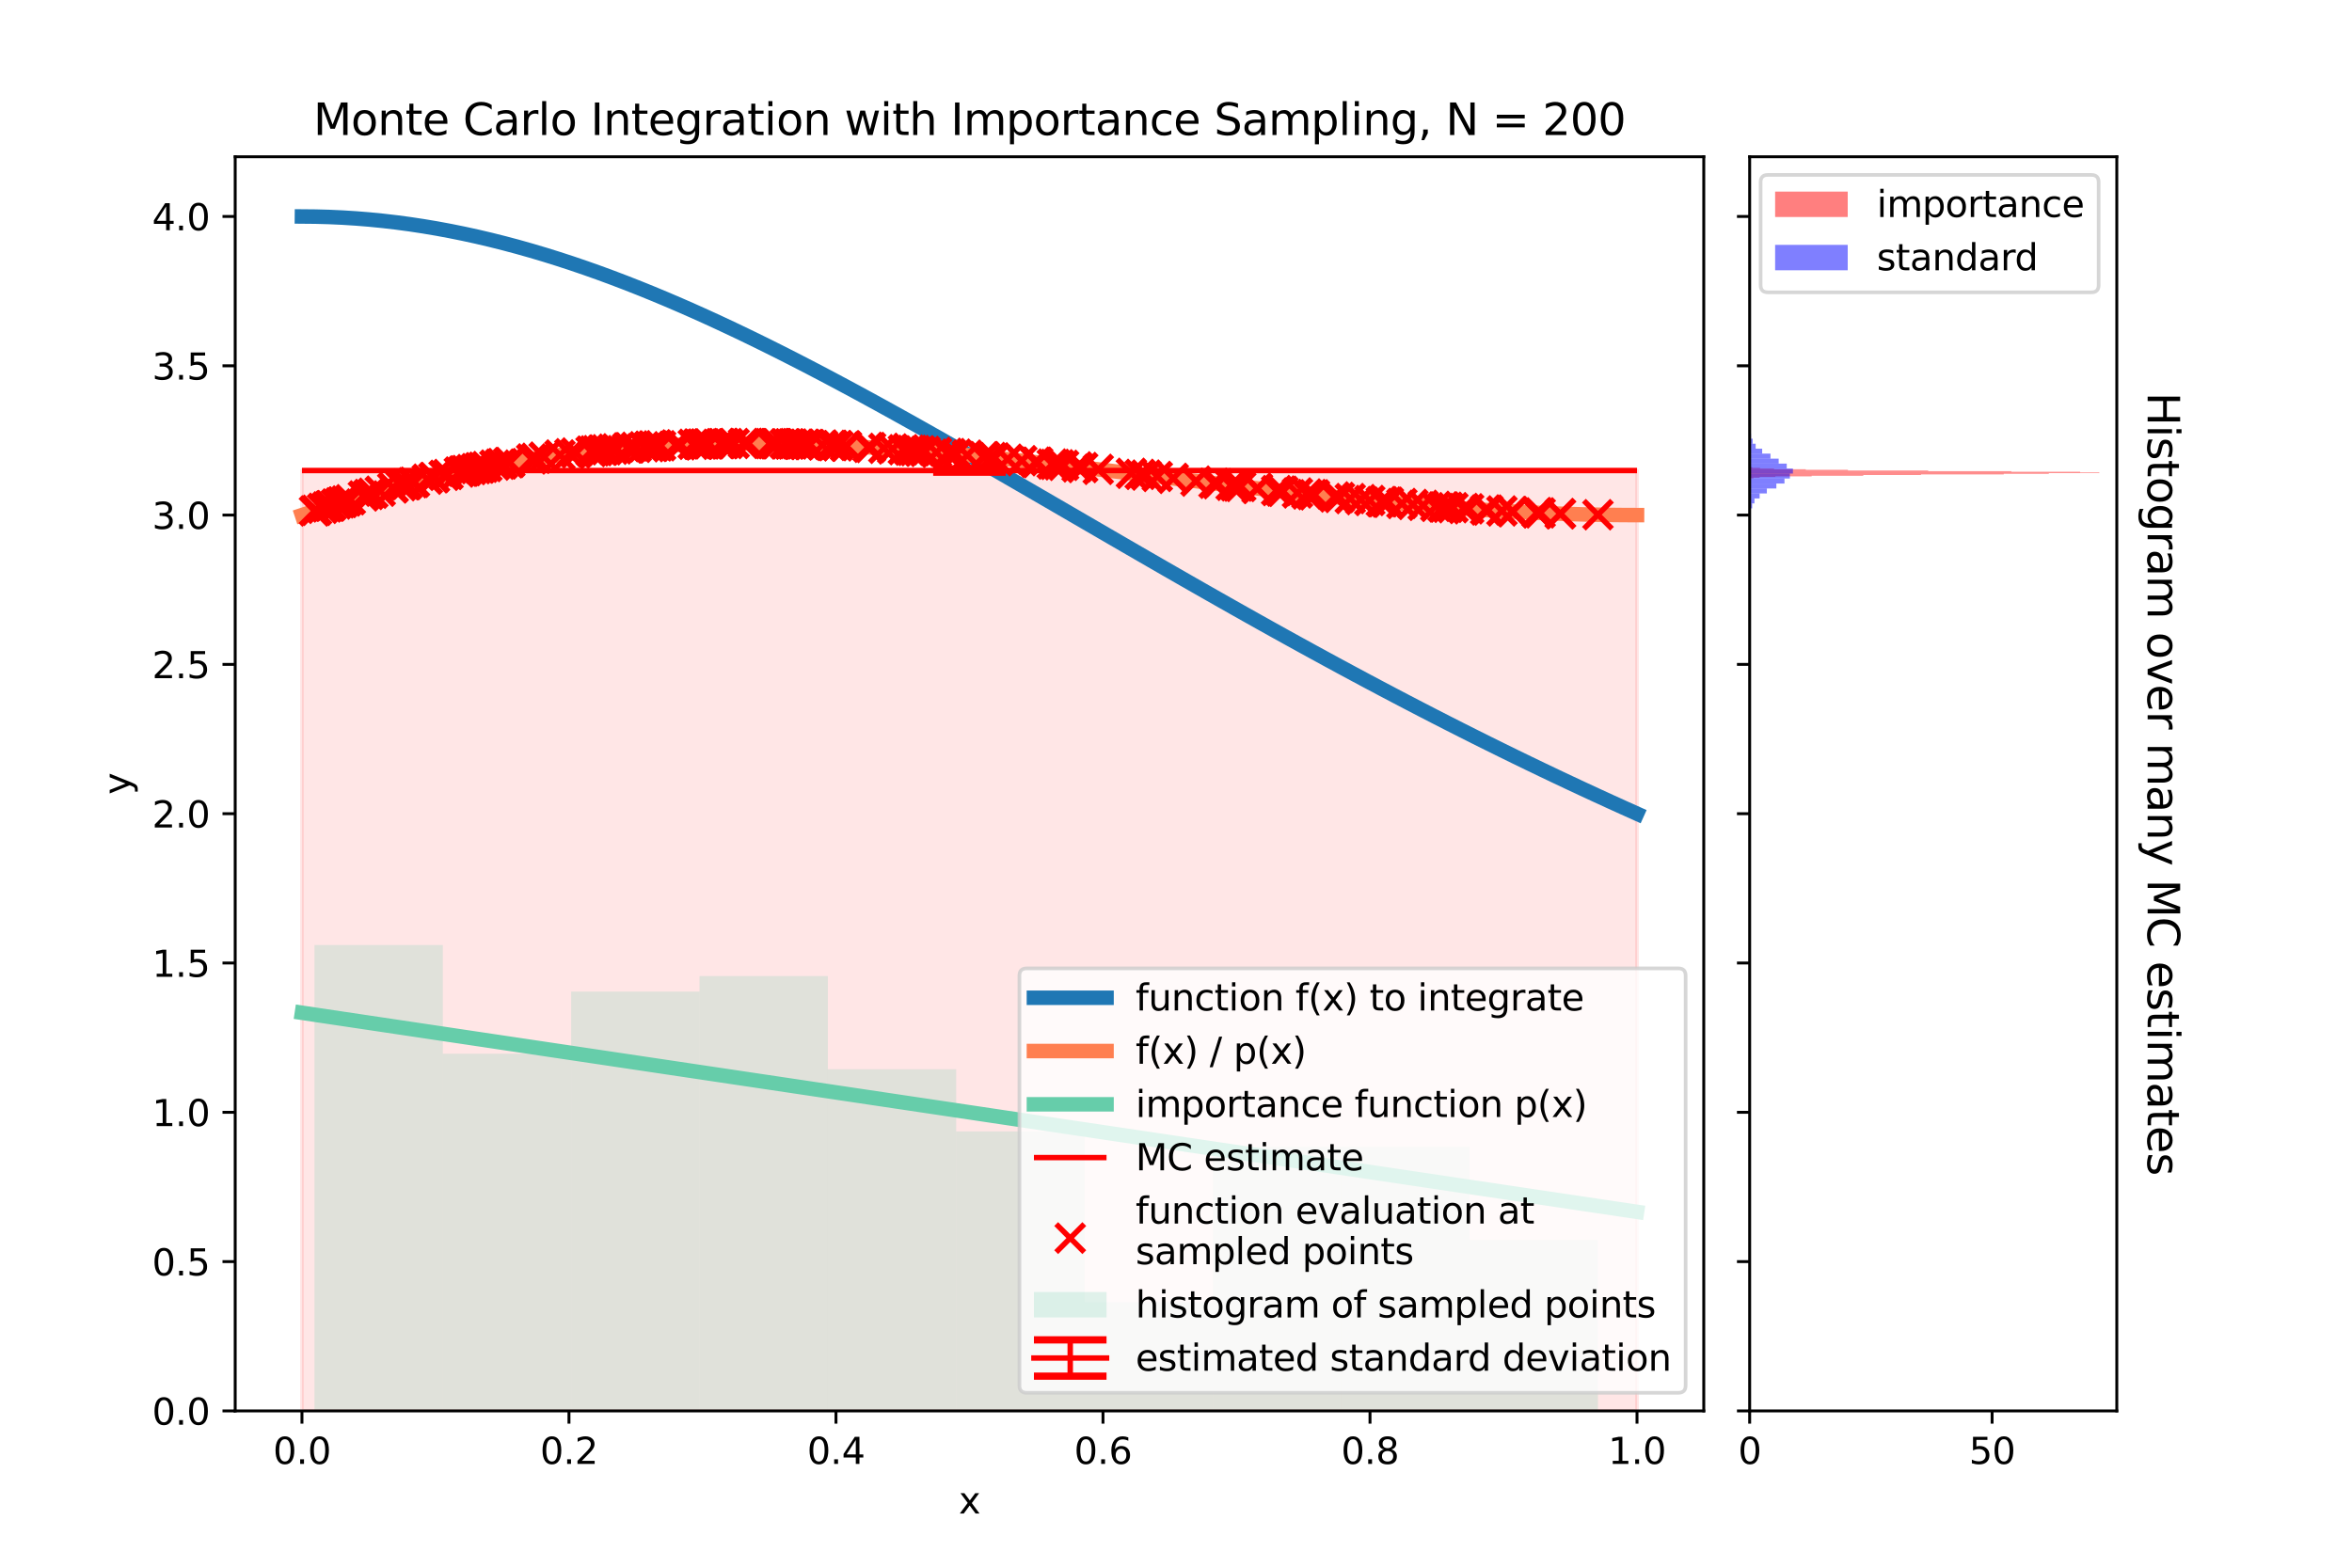 <?xml version="1.0" encoding="utf-8" standalone="no"?>
<!DOCTYPE svg PUBLIC "-//W3C//DTD SVG 1.1//EN"
  "http://www.w3.org/Graphics/SVG/1.1/DTD/svg11.dtd">
<svg xmlns:xlink="http://www.w3.org/1999/xlink" width="648pt" height="432pt" viewBox="0 0 648 432" xmlns="http://www.w3.org/2000/svg" version="1.1">
 <defs>
  <style type="text/css">*{stroke-linejoin: round; stroke-linecap: butt}</style>
 </defs>
 <g id="figure_1">
  <g id="patch_1">
   <path d="M 0 432 
L 648 432 
L 648 0 
L 0 0 
z
" style="fill: #ffffff"/>
  </g>
  <g id="axes_1">
   <g id="patch_2">
    <path d="M 64.8 388.8 
L 469.405 388.8 
L 469.405 43.2 
L 64.8 43.2 
z
" style="fill: #ffffff"/>
   </g>
   <g id="PolyCollection_1">
    <defs>
     <path id="m85867a2c59" d="M 83.191 -43.2 
L 83.191 -302.346 
L 86.907 -302.346 
L 90.622 -302.346 
L 94.337 -302.346 
L 98.053 -302.346 
L 101.768 -302.346 
L 105.483 -302.346 
L 109.199 -302.346 
L 112.914 -302.346 
L 116.63 -302.346 
L 120.345 -302.346 
L 124.06 -302.346 
L 127.776 -302.346 
L 131.491 -302.346 
L 135.206 -302.346 
L 138.922 -302.346 
L 142.637 -302.346 
L 146.353 -302.346 
L 150.068 -302.346 
L 153.783 -302.346 
L 157.499 -302.346 
L 161.214 -302.346 
L 164.929 -302.346 
L 168.645 -302.346 
L 172.36 -302.346 
L 176.076 -302.346 
L 179.791 -302.346 
L 183.506 -302.346 
L 187.222 -302.346 
L 190.937 -302.346 
L 194.653 -302.346 
L 198.368 -302.346 
L 202.083 -302.346 
L 205.799 -302.346 
L 209.514 -302.346 
L 213.229 -302.346 
L 216.945 -302.346 
L 220.66 -302.346 
L 224.376 -302.346 
L 228.091 -302.346 
L 231.806 -302.346 
L 235.522 -302.346 
L 239.237 -302.346 
L 242.952 -302.346 
L 246.668 -302.346 
L 250.383 -302.346 
L 254.099 -302.346 
L 257.814 -302.346 
L 261.529 -302.346 
L 265.245 -302.346 
L 268.96 -302.346 
L 272.676 -302.346 
L 276.391 -302.346 
L 280.106 -302.346 
L 283.822 -302.346 
L 287.537 -302.346 
L 291.252 -302.346 
L 294.968 -302.346 
L 298.683 -302.346 
L 302.399 -302.346 
L 306.114 -302.346 
L 309.829 -302.346 
L 313.545 -302.346 
L 317.26 -302.346 
L 320.975 -302.346 
L 324.691 -302.346 
L 328.406 -302.346 
L 332.122 -302.346 
L 335.837 -302.346 
L 339.552 -302.346 
L 343.268 -302.346 
L 346.983 -302.346 
L 350.698 -302.346 
L 354.414 -302.346 
L 358.129 -302.346 
L 361.845 -302.346 
L 365.56 -302.346 
L 369.275 -302.346 
L 372.991 -302.346 
L 376.706 -302.346 
L 380.422 -302.346 
L 384.137 -302.346 
L 387.852 -302.346 
L 391.568 -302.346 
L 395.283 -302.346 
L 398.998 -302.346 
L 402.714 -302.346 
L 406.429 -302.346 
L 410.145 -302.346 
L 413.86 -302.346 
L 417.575 -302.346 
L 421.291 -302.346 
L 425.006 -302.346 
L 428.721 -302.346 
L 432.437 -302.346 
L 436.152 -302.346 
L 439.868 -302.346 
L 443.583 -302.346 
L 447.298 -302.346 
L 451.014 -302.346 
L 451.014 -43.2 
L 451.014 -43.2 
L 447.298 -43.2 
L 443.583 -43.2 
L 439.868 -43.2 
L 436.152 -43.2 
L 432.437 -43.2 
L 428.721 -43.2 
L 425.006 -43.2 
L 421.291 -43.2 
L 417.575 -43.2 
L 413.86 -43.2 
L 410.145 -43.2 
L 406.429 -43.2 
L 402.714 -43.2 
L 398.998 -43.2 
L 395.283 -43.2 
L 391.568 -43.2 
L 387.852 -43.2 
L 384.137 -43.2 
L 380.422 -43.2 
L 376.706 -43.2 
L 372.991 -43.2 
L 369.275 -43.2 
L 365.56 -43.2 
L 361.845 -43.2 
L 358.129 -43.2 
L 354.414 -43.2 
L 350.698 -43.2 
L 346.983 -43.2 
L 343.268 -43.2 
L 339.552 -43.2 
L 335.837 -43.2 
L 332.122 -43.2 
L 328.406 -43.2 
L 324.691 -43.2 
L 320.975 -43.2 
L 317.26 -43.2 
L 313.545 -43.2 
L 309.829 -43.2 
L 306.114 -43.2 
L 302.399 -43.2 
L 298.683 -43.2 
L 294.968 -43.2 
L 291.252 -43.2 
L 287.537 -43.2 
L 283.822 -43.2 
L 280.106 -43.2 
L 276.391 -43.2 
L 272.676 -43.2 
L 268.96 -43.2 
L 265.245 -43.2 
L 261.529 -43.2 
L 257.814 -43.2 
L 254.099 -43.2 
L 250.383 -43.2 
L 246.668 -43.2 
L 242.952 -43.2 
L 239.237 -43.2 
L 235.522 -43.2 
L 231.806 -43.2 
L 228.091 -43.2 
L 224.376 -43.2 
L 220.66 -43.2 
L 216.945 -43.2 
L 213.229 -43.2 
L 209.514 -43.2 
L 205.799 -43.2 
L 202.083 -43.2 
L 198.368 -43.2 
L 194.653 -43.2 
L 190.937 -43.2 
L 187.222 -43.2 
L 183.506 -43.2 
L 179.791 -43.2 
L 176.076 -43.2 
L 172.36 -43.2 
L 168.645 -43.2 
L 164.929 -43.2 
L 161.214 -43.2 
L 157.499 -43.2 
L 153.783 -43.2 
L 150.068 -43.2 
L 146.353 -43.2 
L 142.637 -43.2 
L 138.922 -43.2 
L 135.206 -43.2 
L 131.491 -43.2 
L 127.776 -43.2 
L 124.06 -43.2 
L 120.345 -43.2 
L 116.63 -43.2 
L 112.914 -43.2 
L 109.199 -43.2 
L 105.483 -43.2 
L 101.768 -43.2 
L 98.053 -43.2 
L 94.337 -43.2 
L 90.622 -43.2 
L 86.907 -43.2 
L 83.191 -43.2 
z
" style="stroke: #ff0000; stroke-opacity: 0.1"/>
    </defs>
    <g clip-path="url(#pe2a7952890)">
     <use xlink:href="#m85867a2c59" x="0" y="432" style="fill: #ff0000; fill-opacity: 0.1; stroke: #ff0000; stroke-opacity: 0.1"/>
    </g>
   </g>
   <g id="patch_3">
    <path d="M 86.642 388.8 
L 122.002 388.8 
L 122.002 260.408 
L 86.642 260.408 
z
" clip-path="url(#pe2a7952890)" style="fill: #66cdaa; opacity: 0.2"/>
   </g>
   <g id="patch_4">
    <path d="M 122.002 388.8 
L 157.362 388.8 
L 157.362 290.366 
L 122.002 290.366 
z
" clip-path="url(#pe2a7952890)" style="fill: #66cdaa; opacity: 0.2"/>
   </g>
   <g id="patch_5">
    <path d="M 157.362 388.8 
L 192.723 388.8 
L 192.723 273.247 
L 157.362 273.247 
z
" clip-path="url(#pe2a7952890)" style="fill: #66cdaa; opacity: 0.2"/>
   </g>
   <g id="patch_6">
    <path d="M 192.723 388.8 
L 228.083 388.8 
L 228.083 268.968 
L 192.723 268.968 
z
" clip-path="url(#pe2a7952890)" style="fill: #66cdaa; opacity: 0.2"/>
   </g>
   <g id="patch_7">
    <path d="M 228.083 388.8 
L 263.444 388.8 
L 263.444 294.646 
L 228.083 294.646 
z
" clip-path="url(#pe2a7952890)" style="fill: #66cdaa; opacity: 0.2"/>
   </g>
   <g id="patch_8">
    <path d="M 263.444 388.8 
L 298.804 388.8 
L 298.804 311.765 
L 263.444 311.765 
z
" clip-path="url(#pe2a7952890)" style="fill: #66cdaa; opacity: 0.2"/>
   </g>
   <g id="patch_9">
    <path d="M 298.804 388.8 
L 334.164 388.8 
L 334.164 358.842 
L 298.804 358.842 
z
" clip-path="url(#pe2a7952890)" style="fill: #66cdaa; opacity: 0.2"/>
   </g>
   <g id="patch_10">
    <path d="M 334.164 388.8 
L 369.525 388.8 
L 369.525 316.045 
L 334.164 316.045 
z
" clip-path="url(#pe2a7952890)" style="fill: #66cdaa; opacity: 0.2"/>
   </g>
   <g id="patch_11">
    <path d="M 369.525 388.8 
L 404.885 388.8 
L 404.885 316.045 
L 369.525 316.045 
z
" clip-path="url(#pe2a7952890)" style="fill: #66cdaa; opacity: 0.2"/>
   </g>
   <g id="patch_12">
    <path d="M 404.885 388.8 
L 440.246 388.8 
L 440.246 341.723 
L 404.885 341.723 
z
" clip-path="url(#pe2a7952890)" style="fill: #66cdaa; opacity: 0.2"/>
   </g>
   <g id="matplotlib.axis_1">
    <g id="xtick_1">
     <g id="line2d_1">
      <defs>
       <path id="maeb1a2d8e9" d="M 0 0 
L 0 3.5 
" style="stroke: #000000; stroke-width: 0.8"/>
      </defs>
      <g>
       <use xlink:href="#maeb1a2d8e9" x="83.191" y="388.8" style="stroke: #000000; stroke-width: 0.8"/>
      </g>
     </g>
     <g id="text_1">
      <!-- 0.0 -->
      <g transform="translate(75.24 403.398)scale(0.1 -0.1)">
       <defs>
        <path id="DejaVuSans-30" d="M 2034 4250 
Q 1547 4250 1301 3770 
Q 1056 3291 1056 2328 
Q 1056 1369 1301 889 
Q 1547 409 2034 409 
Q 2525 409 2770 889 
Q 3016 1369 3016 2328 
Q 3016 3291 2770 3770 
Q 2525 4250 2034 4250 
z
M 2034 4750 
Q 2819 4750 3233 4129 
Q 3647 3509 3647 2328 
Q 3647 1150 3233 529 
Q 2819 -91 2034 -91 
Q 1250 -91 836 529 
Q 422 1150 422 2328 
Q 422 3509 836 4129 
Q 1250 4750 2034 4750 
z
" transform="scale(0.016)"/>
        <path id="DejaVuSans-2e" d="M 684 794 
L 1344 794 
L 1344 0 
L 684 0 
L 684 794 
z
" transform="scale(0.016)"/>
       </defs>
       <use xlink:href="#DejaVuSans-30"/>
       <use xlink:href="#DejaVuSans-2e" x="63.623"/>
       <use xlink:href="#DejaVuSans-30" x="95.41"/>
      </g>
     </g>
    </g>
    <g id="xtick_2">
     <g id="line2d_2">
      <g>
       <use xlink:href="#maeb1a2d8e9" x="156.756" y="388.8" style="stroke: #000000; stroke-width: 0.8"/>
      </g>
     </g>
     <g id="text_2">
      <!-- 0.2 -->
      <g transform="translate(148.804 403.398)scale(0.1 -0.1)">
       <defs>
        <path id="DejaVuSans-32" d="M 1228 531 
L 3431 531 
L 3431 0 
L 469 0 
L 469 531 
Q 828 903 1448 1529 
Q 2069 2156 2228 2338 
Q 2531 2678 2651 2914 
Q 2772 3150 2772 3378 
Q 2772 3750 2511 3984 
Q 2250 4219 1831 4219 
Q 1534 4219 1204 4116 
Q 875 4013 500 3803 
L 500 4441 
Q 881 4594 1212 4672 
Q 1544 4750 1819 4750 
Q 2544 4750 2975 4387 
Q 3406 4025 3406 3419 
Q 3406 3131 3298 2873 
Q 3191 2616 2906 2266 
Q 2828 2175 2409 1742 
Q 1991 1309 1228 531 
z
" transform="scale(0.016)"/>
       </defs>
       <use xlink:href="#DejaVuSans-30"/>
       <use xlink:href="#DejaVuSans-2e" x="63.623"/>
       <use xlink:href="#DejaVuSans-32" x="95.41"/>
      </g>
     </g>
    </g>
    <g id="xtick_3">
     <g id="line2d_3">
      <g>
       <use xlink:href="#maeb1a2d8e9" x="230.32" y="388.8" style="stroke: #000000; stroke-width: 0.8"/>
      </g>
     </g>
     <g id="text_3">
      <!-- 0.4 -->
      <g transform="translate(222.369 403.398)scale(0.1 -0.1)">
       <defs>
        <path id="DejaVuSans-34" d="M 2419 4116 
L 825 1625 
L 2419 1625 
L 2419 4116 
z
M 2253 4666 
L 3047 4666 
L 3047 1625 
L 3713 1625 
L 3713 1100 
L 3047 1100 
L 3047 0 
L 2419 0 
L 2419 1100 
L 313 1100 
L 313 1709 
L 2253 4666 
z
" transform="scale(0.016)"/>
       </defs>
       <use xlink:href="#DejaVuSans-30"/>
       <use xlink:href="#DejaVuSans-2e" x="63.623"/>
       <use xlink:href="#DejaVuSans-34" x="95.41"/>
      </g>
     </g>
    </g>
    <g id="xtick_4">
     <g id="line2d_4">
      <g>
       <use xlink:href="#maeb1a2d8e9" x="303.885" y="388.8" style="stroke: #000000; stroke-width: 0.8"/>
      </g>
     </g>
     <g id="text_4">
      <!-- 0.6 -->
      <g transform="translate(295.933 403.398)scale(0.1 -0.1)">
       <defs>
        <path id="DejaVuSans-36" d="M 2113 2584 
Q 1688 2584 1439 2293 
Q 1191 2003 1191 1497 
Q 1191 994 1439 701 
Q 1688 409 2113 409 
Q 2538 409 2786 701 
Q 3034 994 3034 1497 
Q 3034 2003 2786 2293 
Q 2538 2584 2113 2584 
z
M 3366 4563 
L 3366 3988 
Q 3128 4100 2886 4159 
Q 2644 4219 2406 4219 
Q 1781 4219 1451 3797 
Q 1122 3375 1075 2522 
Q 1259 2794 1537 2939 
Q 1816 3084 2150 3084 
Q 2853 3084 3261 2657 
Q 3669 2231 3669 1497 
Q 3669 778 3244 343 
Q 2819 -91 2113 -91 
Q 1303 -91 875 529 
Q 447 1150 447 2328 
Q 447 3434 972 4092 
Q 1497 4750 2381 4750 
Q 2619 4750 2861 4703 
Q 3103 4656 3366 4563 
z
" transform="scale(0.016)"/>
       </defs>
       <use xlink:href="#DejaVuSans-30"/>
       <use xlink:href="#DejaVuSans-2e" x="63.623"/>
       <use xlink:href="#DejaVuSans-36" x="95.41"/>
      </g>
     </g>
    </g>
    <g id="xtick_5">
     <g id="line2d_5">
      <g>
       <use xlink:href="#maeb1a2d8e9" x="377.449" y="388.8" style="stroke: #000000; stroke-width: 0.8"/>
      </g>
     </g>
     <g id="text_5">
      <!-- 0.8 -->
      <g transform="translate(369.498 403.398)scale(0.1 -0.1)">
       <defs>
        <path id="DejaVuSans-38" d="M 2034 2216 
Q 1584 2216 1326 1975 
Q 1069 1734 1069 1313 
Q 1069 891 1326 650 
Q 1584 409 2034 409 
Q 2484 409 2743 651 
Q 3003 894 3003 1313 
Q 3003 1734 2745 1975 
Q 2488 2216 2034 2216 
z
M 1403 2484 
Q 997 2584 770 2862 
Q 544 3141 544 3541 
Q 544 4100 942 4425 
Q 1341 4750 2034 4750 
Q 2731 4750 3128 4425 
Q 3525 4100 3525 3541 
Q 3525 3141 3298 2862 
Q 3072 2584 2669 2484 
Q 3125 2378 3379 2068 
Q 3634 1759 3634 1313 
Q 3634 634 3220 271 
Q 2806 -91 2034 -91 
Q 1263 -91 848 271 
Q 434 634 434 1313 
Q 434 1759 690 2068 
Q 947 2378 1403 2484 
z
M 1172 3481 
Q 1172 3119 1398 2916 
Q 1625 2713 2034 2713 
Q 2441 2713 2670 2916 
Q 2900 3119 2900 3481 
Q 2900 3844 2670 4047 
Q 2441 4250 2034 4250 
Q 1625 4250 1398 4047 
Q 1172 3844 1172 3481 
z
" transform="scale(0.016)"/>
       </defs>
       <use xlink:href="#DejaVuSans-30"/>
       <use xlink:href="#DejaVuSans-2e" x="63.623"/>
       <use xlink:href="#DejaVuSans-38" x="95.41"/>
      </g>
     </g>
    </g>
    <g id="xtick_6">
     <g id="line2d_6">
      <g>
       <use xlink:href="#maeb1a2d8e9" x="451.014" y="388.8" style="stroke: #000000; stroke-width: 0.8"/>
      </g>
     </g>
     <g id="text_6">
      <!-- 1.0 -->
      <g transform="translate(443.062 403.398)scale(0.1 -0.1)">
       <defs>
        <path id="DejaVuSans-31" d="M 794 531 
L 1825 531 
L 1825 4091 
L 703 3866 
L 703 4441 
L 1819 4666 
L 2450 4666 
L 2450 531 
L 3481 531 
L 3481 0 
L 794 0 
L 794 531 
z
" transform="scale(0.016)"/>
       </defs>
       <use xlink:href="#DejaVuSans-31"/>
       <use xlink:href="#DejaVuSans-2e" x="63.623"/>
       <use xlink:href="#DejaVuSans-30" x="95.41"/>
      </g>
     </g>
    </g>
    <g id="text_7">
     <!-- x -->
     <g transform="translate(264.143 417.077)scale(0.1 -0.1)">
      <defs>
       <path id="DejaVuSans-78" d="M 3513 3500 
L 2247 1797 
L 3578 0 
L 2900 0 
L 1881 1375 
L 863 0 
L 184 0 
L 1544 1831 
L 300 3500 
L 978 3500 
L 1906 2253 
L 2834 3500 
L 3513 3500 
z
" transform="scale(0.016)"/>
      </defs>
      <use xlink:href="#DejaVuSans-78"/>
     </g>
    </g>
   </g>
   <g id="matplotlib.axis_2">
    <g id="ytick_1">
     <g id="line2d_7">
      <defs>
       <path id="meb8a3798b5" d="M 0 0 
L -3.5 0 
" style="stroke: #000000; stroke-width: 0.8"/>
      </defs>
      <g>
       <use xlink:href="#meb8a3798b5" x="64.8" y="388.8" style="stroke: #000000; stroke-width: 0.8"/>
      </g>
     </g>
     <g id="text_8">
      <!-- 0.0 -->
      <g transform="translate(41.897 392.599)scale(0.1 -0.1)">
       <use xlink:href="#DejaVuSans-30"/>
       <use xlink:href="#DejaVuSans-2e" x="63.623"/>
       <use xlink:href="#DejaVuSans-30" x="95.41"/>
      </g>
     </g>
    </g>
    <g id="ytick_2">
     <g id="line2d_8">
      <g>
       <use xlink:href="#meb8a3798b5" x="64.8" y="347.657" style="stroke: #000000; stroke-width: 0.8"/>
      </g>
     </g>
     <g id="text_9">
      <!-- 0.5 -->
      <g transform="translate(41.897 351.456)scale(0.1 -0.1)">
       <defs>
        <path id="DejaVuSans-35" d="M 691 4666 
L 3169 4666 
L 3169 4134 
L 1269 4134 
L 1269 2991 
Q 1406 3038 1543 3061 
Q 1681 3084 1819 3084 
Q 2600 3084 3056 2656 
Q 3513 2228 3513 1497 
Q 3513 744 3044 326 
Q 2575 -91 1722 -91 
Q 1428 -91 1123 -41 
Q 819 9 494 109 
L 494 744 
Q 775 591 1075 516 
Q 1375 441 1709 441 
Q 2250 441 2565 725 
Q 2881 1009 2881 1497 
Q 2881 1984 2565 2268 
Q 2250 2553 1709 2553 
Q 1456 2553 1204 2497 
Q 953 2441 691 2322 
L 691 4666 
z
" transform="scale(0.016)"/>
       </defs>
       <use xlink:href="#DejaVuSans-30"/>
       <use xlink:href="#DejaVuSans-2e" x="63.623"/>
       <use xlink:href="#DejaVuSans-35" x="95.41"/>
      </g>
     </g>
    </g>
    <g id="ytick_3">
     <g id="line2d_9">
      <g>
       <use xlink:href="#meb8a3798b5" x="64.8" y="306.514" style="stroke: #000000; stroke-width: 0.8"/>
      </g>
     </g>
     <g id="text_10">
      <!-- 1.0 -->
      <g transform="translate(41.897 310.314)scale(0.1 -0.1)">
       <use xlink:href="#DejaVuSans-31"/>
       <use xlink:href="#DejaVuSans-2e" x="63.623"/>
       <use xlink:href="#DejaVuSans-30" x="95.41"/>
      </g>
     </g>
    </g>
    <g id="ytick_4">
     <g id="line2d_10">
      <g>
       <use xlink:href="#meb8a3798b5" x="64.8" y="265.371" style="stroke: #000000; stroke-width: 0.8"/>
      </g>
     </g>
     <g id="text_11">
      <!-- 1.5 -->
      <g transform="translate(41.897 269.171)scale(0.1 -0.1)">
       <use xlink:href="#DejaVuSans-31"/>
       <use xlink:href="#DejaVuSans-2e" x="63.623"/>
       <use xlink:href="#DejaVuSans-35" x="95.41"/>
      </g>
     </g>
    </g>
    <g id="ytick_5">
     <g id="line2d_11">
      <g>
       <use xlink:href="#meb8a3798b5" x="64.8" y="224.229" style="stroke: #000000; stroke-width: 0.8"/>
      </g>
     </g>
     <g id="text_12">
      <!-- 2.0 -->
      <g transform="translate(41.897 228.028)scale(0.1 -0.1)">
       <use xlink:href="#DejaVuSans-32"/>
       <use xlink:href="#DejaVuSans-2e" x="63.623"/>
       <use xlink:href="#DejaVuSans-30" x="95.41"/>
      </g>
     </g>
    </g>
    <g id="ytick_6">
     <g id="line2d_12">
      <g>
       <use xlink:href="#meb8a3798b5" x="64.8" y="183.086" style="stroke: #000000; stroke-width: 0.8"/>
      </g>
     </g>
     <g id="text_13">
      <!-- 2.5 -->
      <g transform="translate(41.897 186.885)scale(0.1 -0.1)">
       <use xlink:href="#DejaVuSans-32"/>
       <use xlink:href="#DejaVuSans-2e" x="63.623"/>
       <use xlink:href="#DejaVuSans-35" x="95.41"/>
      </g>
     </g>
    </g>
    <g id="ytick_7">
     <g id="line2d_13">
      <g>
       <use xlink:href="#meb8a3798b5" x="64.8" y="141.943" style="stroke: #000000; stroke-width: 0.8"/>
      </g>
     </g>
     <g id="text_14">
      <!-- 3.0 -->
      <g transform="translate(41.897 145.742)scale(0.1 -0.1)">
       <defs>
        <path id="DejaVuSans-33" d="M 2597 2516 
Q 3050 2419 3304 2112 
Q 3559 1806 3559 1356 
Q 3559 666 3084 287 
Q 2609 -91 1734 -91 
Q 1441 -91 1130 -33 
Q 819 25 488 141 
L 488 750 
Q 750 597 1062 519 
Q 1375 441 1716 441 
Q 2309 441 2620 675 
Q 2931 909 2931 1356 
Q 2931 1769 2642 2001 
Q 2353 2234 1838 2234 
L 1294 2234 
L 1294 2753 
L 1863 2753 
Q 2328 2753 2575 2939 
Q 2822 3125 2822 3475 
Q 2822 3834 2567 4026 
Q 2313 4219 1838 4219 
Q 1578 4219 1281 4162 
Q 984 4106 628 3988 
L 628 4550 
Q 988 4650 1302 4700 
Q 1616 4750 1894 4750 
Q 2613 4750 3031 4423 
Q 3450 4097 3450 3541 
Q 3450 3153 3228 2886 
Q 3006 2619 2597 2516 
z
" transform="scale(0.016)"/>
       </defs>
       <use xlink:href="#DejaVuSans-33"/>
       <use xlink:href="#DejaVuSans-2e" x="63.623"/>
       <use xlink:href="#DejaVuSans-30" x="95.41"/>
      </g>
     </g>
    </g>
    <g id="ytick_8">
     <g id="line2d_14">
      <g>
       <use xlink:href="#meb8a3798b5" x="64.8" y="100.8" style="stroke: #000000; stroke-width: 0.8"/>
      </g>
     </g>
     <g id="text_15">
      <!-- 3.5 -->
      <g transform="translate(41.897 104.599)scale(0.1 -0.1)">
       <use xlink:href="#DejaVuSans-33"/>
       <use xlink:href="#DejaVuSans-2e" x="63.623"/>
       <use xlink:href="#DejaVuSans-35" x="95.41"/>
      </g>
     </g>
    </g>
    <g id="ytick_9">
     <g id="line2d_15">
      <g>
       <use xlink:href="#meb8a3798b5" x="64.8" y="59.657" style="stroke: #000000; stroke-width: 0.8"/>
      </g>
     </g>
     <g id="text_16">
      <!-- 4.0 -->
      <g transform="translate(41.897 63.456)scale(0.1 -0.1)">
       <use xlink:href="#DejaVuSans-34"/>
       <use xlink:href="#DejaVuSans-2e" x="63.623"/>
       <use xlink:href="#DejaVuSans-30" x="95.41"/>
      </g>
     </g>
    </g>
    <g id="text_17">
     <!-- y -->
     <g transform="translate(35.817 218.959)rotate(-90)scale(0.1 -0.1)">
      <defs>
       <path id="DejaVuSans-79" d="M 2059 -325 
Q 1816 -950 1584 -1140 
Q 1353 -1331 966 -1331 
L 506 -1331 
L 506 -850 
L 844 -850 
Q 1081 -850 1212 -737 
Q 1344 -625 1503 -206 
L 1606 56 
L 191 3500 
L 800 3500 
L 1894 763 
L 2988 3500 
L 3597 3500 
L 2059 -325 
z
" transform="scale(0.016)"/>
      </defs>
      <use xlink:href="#DejaVuSans-79"/>
     </g>
    </g>
   </g>
   <g id="line2d_16">
    <path d="M 83.191 59.657 
L 86.907 59.691 
L 90.622 59.791 
L 94.337 59.959 
L 98.053 60.194 
L 101.768 60.495 
L 105.483 60.862 
L 109.199 61.295 
L 112.914 61.792 
L 116.63 62.355 
L 120.345 62.981 
L 124.06 63.671 
L 127.776 64.423 
L 131.491 65.236 
L 135.206 66.11 
L 138.922 67.044 
L 142.637 68.035 
L 146.353 69.085 
L 150.068 70.19 
L 153.783 71.35 
L 157.499 72.563 
L 161.214 73.829 
L 164.929 75.146 
L 168.645 76.513 
L 172.36 77.927 
L 176.076 79.388 
L 179.791 80.894 
L 183.506 82.444 
L 187.222 84.036 
L 190.937 85.668 
L 194.653 87.339 
L 198.368 89.048 
L 202.083 90.793 
L 205.799 92.571 
L 209.514 94.383 
L 213.229 96.225 
L 216.945 98.097 
L 220.66 99.997 
L 224.376 101.923 
L 228.091 103.874 
L 231.806 105.849 
L 235.522 107.845 
L 239.237 109.861 
L 242.952 111.896 
L 246.668 113.949 
L 250.383 116.017 
L 254.099 118.1 
L 257.814 120.196 
L 261.529 122.304 
L 265.245 124.423 
L 268.96 126.551 
L 272.676 128.686 
L 276.391 130.829 
L 280.106 132.977 
L 283.822 135.129 
L 287.537 137.285 
L 291.252 139.443 
L 294.968 141.602 
L 298.683 143.762 
L 302.399 145.92 
L 306.114 148.077 
L 309.829 150.231 
L 313.545 152.382 
L 317.26 154.528 
L 320.975 156.669 
L 324.691 158.804 
L 328.406 160.932 
L 332.122 163.053 
L 335.837 165.165 
L 339.552 167.269 
L 343.268 169.364 
L 346.983 171.449 
L 350.698 173.523 
L 354.414 175.586 
L 358.129 177.638 
L 361.845 179.677 
L 365.56 181.704 
L 369.275 183.719 
L 372.991 185.72 
L 376.706 187.707 
L 380.422 189.681 
L 384.137 191.64 
L 387.852 193.585 
L 391.568 195.515 
L 395.283 197.43 
L 398.998 199.329 
L 402.714 201.213 
L 406.429 203.082 
L 410.145 204.934 
L 413.86 206.77 
L 417.575 208.591 
L 421.291 210.394 
L 425.006 212.182 
L 428.721 213.953 
L 432.437 215.707 
L 436.152 217.445 
L 439.868 219.166 
L 443.583 220.87 
L 447.298 222.558 
L 451.014 224.229 
" clip-path="url(#pe2a7952890)" style="fill: none; stroke: #1f77b4; stroke-width: 4; stroke-linecap: square"/>
   </g>
   <g id="line2d_17">
    <path d="M 83.191 141.943 
L 86.907 140.715 
L 90.622 139.526 
L 94.337 138.375 
L 98.053 137.264 
L 101.768 136.192 
L 105.483 135.16 
L 109.199 134.169 
L 112.914 133.218 
L 116.63 132.308 
L 120.345 131.438 
L 124.06 130.609 
L 127.776 129.822 
L 131.491 129.075 
L 135.206 128.368 
L 138.922 127.703 
L 142.637 127.077 
L 146.353 126.492 
L 150.068 125.947 
L 153.783 125.44 
L 157.499 124.973 
L 161.214 124.545 
L 164.929 124.155 
L 168.645 123.802 
L 172.36 123.486 
L 176.076 123.206 
L 179.791 122.963 
L 183.506 122.754 
L 187.222 122.58 
L 190.937 122.439 
L 194.653 122.33 
L 198.368 122.254 
L 202.083 122.209 
L 205.799 122.194 
L 209.514 122.209 
L 213.229 122.252 
L 216.945 122.322 
L 220.66 122.42 
L 224.376 122.543 
L 228.091 122.69 
L 231.806 122.861 
L 235.522 123.056 
L 239.237 123.272 
L 242.952 123.508 
L 246.668 123.765 
L 250.383 124.04 
L 254.099 124.333 
L 257.814 124.643 
L 261.529 124.969 
L 265.245 125.31 
L 268.96 125.665 
L 272.676 126.032 
L 276.391 126.412 
L 280.106 126.802 
L 283.822 127.202 
L 287.537 127.612 
L 291.252 128.029 
L 294.968 128.454 
L 298.683 128.884 
L 302.399 129.321 
L 306.114 129.761 
L 309.829 130.205 
L 313.545 130.652 
L 317.26 131.101 
L 320.975 131.55 
L 324.691 132 
L 328.406 132.448 
L 332.122 132.896 
L 335.837 133.34 
L 339.552 133.782 
L 343.268 134.22 
L 346.983 134.653 
L 350.698 135.08 
L 354.414 135.502 
L 358.129 135.916 
L 361.845 136.322 
L 365.56 136.72 
L 369.275 137.109 
L 372.991 137.488 
L 376.706 137.857 
L 380.422 138.214 
L 384.137 138.559 
L 387.852 138.891 
L 391.568 139.21 
L 395.283 139.515 
L 398.998 139.805 
L 402.714 140.08 
L 406.429 140.339 
L 410.145 140.581 
L 413.86 140.806 
L 417.575 141.012 
L 421.291 141.2 
L 425.006 141.368 
L 428.721 141.516 
L 432.437 141.644 
L 436.152 141.749 
L 439.868 141.833 
L 443.583 141.893 
L 447.298 141.93 
L 451.014 141.943 
" clip-path="url(#pe2a7952890)" style="fill: none; stroke: #ff7f50; stroke-width: 4; stroke-linecap: square"/>
   </g>
   <g id="line2d_18">
    <path d="M 83.191 279.086 
L 86.907 279.64 
L 90.622 280.194 
L 94.337 280.748 
L 98.053 281.302 
L 101.768 281.856 
L 105.483 282.41 
L 109.199 282.965 
L 112.914 283.519 
L 116.63 284.073 
L 120.345 284.627 
L 124.06 285.181 
L 127.776 285.735 
L 131.491 286.289 
L 135.206 286.843 
L 138.922 287.397 
L 142.637 287.952 
L 146.353 288.506 
L 150.068 289.06 
L 153.783 289.614 
L 157.499 290.168 
L 161.214 290.722 
L 164.929 291.276 
L 168.645 291.83 
L 172.36 292.384 
L 176.076 292.939 
L 179.791 293.493 
L 183.506 294.047 
L 187.222 294.601 
L 190.937 295.155 
L 194.653 295.709 
L 198.368 296.263 
L 202.083 296.817 
L 205.799 297.371 
L 209.514 297.926 
L 213.229 298.48 
L 216.945 299.034 
L 220.66 299.588 
L 224.376 300.142 
L 228.091 300.696 
L 231.806 301.25 
L 235.522 301.804 
L 239.237 302.358 
L 242.952 302.913 
L 246.668 303.467 
L 250.383 304.021 
L 254.099 304.575 
L 257.814 305.129 
L 261.529 305.683 
L 265.245 306.237 
L 268.96 306.791 
L 272.676 307.345 
L 276.391 307.9 
L 280.106 308.454 
L 283.822 309.008 
L 287.537 309.562 
L 291.252 310.116 
L 294.968 310.67 
L 298.683 311.224 
L 302.399 311.778 
L 306.114 312.332 
L 309.829 312.887 
L 313.545 313.441 
L 317.26 313.995 
L 320.975 314.549 
L 324.691 315.103 
L 328.406 315.657 
L 332.122 316.211 
L 335.837 316.765 
L 339.552 317.319 
L 343.268 317.874 
L 346.983 318.428 
L 350.698 318.982 
L 354.414 319.536 
L 358.129 320.09 
L 361.845 320.644 
L 365.56 321.198 
L 369.275 321.752 
L 372.991 322.306 
L 376.706 322.861 
L 380.422 323.415 
L 384.137 323.969 
L 387.852 324.523 
L 391.568 325.077 
L 395.283 325.631 
L 398.998 326.185 
L 402.714 326.739 
L 406.429 327.294 
L 410.145 327.848 
L 413.86 328.402 
L 417.575 328.956 
L 421.291 329.51 
L 425.006 330.064 
L 428.721 330.618 
L 432.437 331.172 
L 436.152 331.726 
L 439.868 332.281 
L 443.583 332.835 
L 447.298 333.389 
L 451.014 333.943 
" clip-path="url(#pe2a7952890)" style="fill: none; stroke: #66cdaa; stroke-width: 4; stroke-linecap: square"/>
   </g>
   <g id="LineCollection_1">
    <path d="M 83.191 129.654 
L 451.014 129.654 
" clip-path="url(#pe2a7952890)" style="fill: none; stroke: #ff0000; stroke-width: 1.5"/>
   </g>
   <g id="PathCollection_1">
    <defs>
     <path id="m07c40a4020" d="M -3.873 3.873 
L 3.873 -3.873 
M -3.873 -3.873 
L 3.873 3.873 
" style="stroke: #ff0000; stroke-width: 1.5"/>
    </defs>
    <g clip-path="url(#pe2a7952890)">
     <use xlink:href="#m07c40a4020" x="168.872" y="123.781" style="fill: #ff0000; stroke: #ff0000; stroke-width: 1.5"/>
     <use xlink:href="#m07c40a4020" x="217.6" y="122.338" style="fill: #ff0000; stroke: #ff0000; stroke-width: 1.5"/>
     <use xlink:href="#m07c40a4020" x="233.099" y="122.927" style="fill: #ff0000; stroke: #ff0000; stroke-width: 1.5"/>
     <use xlink:href="#m07c40a4020" x="222.868" y="122.49" style="fill: #ff0000; stroke: #ff0000; stroke-width: 1.5"/>
     <use xlink:href="#m07c40a4020" x="212.797" y="122.245" style="fill: #ff0000; stroke: #ff0000; stroke-width: 1.5"/>
     <use xlink:href="#m07c40a4020" x="429.842" y="141.557" style="fill: #ff0000; stroke: #ff0000; stroke-width: 1.5"/>
     <use xlink:href="#m07c40a4020" x="149.903" y="125.97" style="fill: #ff0000; stroke: #ff0000; stroke-width: 1.5"/>
     <use xlink:href="#m07c40a4020" x="101.571" y="136.248" style="fill: #ff0000; stroke: #ff0000; stroke-width: 1.5"/>
     <use xlink:href="#m07c40a4020" x="302.569" y="129.341" style="fill: #ff0000; stroke: #ff0000; stroke-width: 1.5"/>
     <use xlink:href="#m07c40a4020" x="258.002" y="124.66" style="fill: #ff0000; stroke: #ff0000; stroke-width: 1.5"/>
     <use xlink:href="#m07c40a4020" x="111.589" y="133.552" style="fill: #ff0000; stroke: #ff0000; stroke-width: 1.5"/>
     <use xlink:href="#m07c40a4020" x="213.947" y="122.263" style="fill: #ff0000; stroke: #ff0000; stroke-width: 1.5"/>
     <use xlink:href="#m07c40a4020" x="380.575" y="138.228" style="fill: #ff0000; stroke: #ff0000; stroke-width: 1.5"/>
     <use xlink:href="#m07c40a4020" x="214.259" y="122.269" style="fill: #ff0000; stroke: #ff0000; stroke-width: 1.5"/>
     <use xlink:href="#m07c40a4020" x="180.11" y="122.943" style="fill: #ff0000; stroke: #ff0000; stroke-width: 1.5"/>
     <use xlink:href="#m07c40a4020" x="91.006" y="139.405" style="fill: #ff0000; stroke: #ff0000; stroke-width: 1.5"/>
     <use xlink:href="#m07c40a4020" x="131.131" y="129.145" style="fill: #ff0000; stroke: #ff0000; stroke-width: 1.5"/>
     <use xlink:href="#m07c40a4020" x="323.248" y="131.825" style="fill: #ff0000; stroke: #ff0000; stroke-width: 1.5"/>
     <use xlink:href="#m07c40a4020" x="93.657" y="138.583" style="fill: #ff0000; stroke: #ff0000; stroke-width: 1.5"/>
     <use xlink:href="#m07c40a4020" x="166.244" y="124.026" style="fill: #ff0000; stroke: #ff0000; stroke-width: 1.5"/>
     <use xlink:href="#m07c40a4020" x="112.117" y="133.418" style="fill: #ff0000; stroke: #ff0000; stroke-width: 1.5"/>
     <use xlink:href="#m07c40a4020" x="413.795" y="140.802" style="fill: #ff0000; stroke: #ff0000; stroke-width: 1.5"/>
     <use xlink:href="#m07c40a4020" x="213.518" y="122.256" style="fill: #ff0000; stroke: #ff0000; stroke-width: 1.5"/>
     <use xlink:href="#m07c40a4020" x="178.916" y="123.017" style="fill: #ff0000; stroke: #ff0000; stroke-width: 1.5"/>
     <use xlink:href="#m07c40a4020" x="311.713" y="130.431" style="fill: #ff0000; stroke: #ff0000; stroke-width: 1.5"/>
     <use xlink:href="#m07c40a4020" x="104.76" y="135.358" style="fill: #ff0000; stroke: #ff0000; stroke-width: 1.5"/>
     <use xlink:href="#m07c40a4020" x="138.274" y="127.816" style="fill: #ff0000; stroke: #ff0000; stroke-width: 1.5"/>
     <use xlink:href="#m07c40a4020" x="162.937" y="124.359" style="fill: #ff0000; stroke: #ff0000; stroke-width: 1.5"/>
     <use xlink:href="#m07c40a4020" x="423.536" y="141.304" style="fill: #ff0000; stroke: #ff0000; stroke-width: 1.5"/>
     <use xlink:href="#m07c40a4020" x="181.166" y="122.881" style="fill: #ff0000; stroke: #ff0000; stroke-width: 1.5"/>
     <use xlink:href="#m07c40a4020" x="360.063" y="136.128" style="fill: #ff0000; stroke: #ff0000; stroke-width: 1.5"/>
     <use xlink:href="#m07c40a4020" x="129.849" y="129.4" style="fill: #ff0000; stroke: #ff0000; stroke-width: 1.5"/>
     <use xlink:href="#m07c40a4020" x="270.92" y="125.857" style="fill: #ff0000; stroke: #ff0000; stroke-width: 1.5"/>
     <use xlink:href="#m07c40a4020" x="253.611" y="124.294" style="fill: #ff0000; stroke: #ff0000; stroke-width: 1.5"/>
     <use xlink:href="#m07c40a4020" x="100.111" y="136.665" style="fill: #ff0000; stroke: #ff0000; stroke-width: 1.5"/>
     <use xlink:href="#m07c40a4020" x="296.746" y="128.659" style="fill: #ff0000; stroke: #ff0000; stroke-width: 1.5"/>
     <use xlink:href="#m07c40a4020" x="133.083" y="128.767" style="fill: #ff0000; stroke: #ff0000; stroke-width: 1.5"/>
     <use xlink:href="#m07c40a4020" x="392.099" y="139.255" style="fill: #ff0000; stroke: #ff0000; stroke-width: 1.5"/>
     <use xlink:href="#m07c40a4020" x="229.473" y="122.751" style="fill: #ff0000; stroke: #ff0000; stroke-width: 1.5"/>
     <use xlink:href="#m07c40a4020" x="260.979" y="124.92" style="fill: #ff0000; stroke: #ff0000; stroke-width: 1.5"/>
     <use xlink:href="#m07c40a4020" x="94.391" y="138.359" style="fill: #ff0000; stroke: #ff0000; stroke-width: 1.5"/>
     <use xlink:href="#m07c40a4020" x="230.737" y="122.81" style="fill: #ff0000; stroke: #ff0000; stroke-width: 1.5"/>
     <use xlink:href="#m07c40a4020" x="88.874" y="140.08" style="fill: #ff0000; stroke: #ff0000; stroke-width: 1.5"/>
     <use xlink:href="#m07c40a4020" x="254.896" y="124.399" style="fill: #ff0000; stroke: #ff0000; stroke-width: 1.5"/>
     <use xlink:href="#m07c40a4020" x="243.505" y="123.545" style="fill: #ff0000; stroke: #ff0000; stroke-width: 1.5"/>
     <use xlink:href="#m07c40a4020" x="102.719" y="135.924" style="fill: #ff0000; stroke: #ff0000; stroke-width: 1.5"/>
     <use xlink:href="#m07c40a4020" x="204.852" y="122.195" style="fill: #ff0000; stroke: #ff0000; stroke-width: 1.5"/>
     <use xlink:href="#m07c40a4020" x="352.91" y="135.332" style="fill: #ff0000; stroke: #ff0000; stroke-width: 1.5"/>
     <use xlink:href="#m07c40a4020" x="202.275" y="122.208" style="fill: #ff0000; stroke: #ff0000; stroke-width: 1.5"/>
     <use xlink:href="#m07c40a4020" x="108.308" y="134.403" style="fill: #ff0000; stroke: #ff0000; stroke-width: 1.5"/>
     <use xlink:href="#m07c40a4020" x="212.113" y="122.236" style="fill: #ff0000; stroke: #ff0000; stroke-width: 1.5"/>
     <use xlink:href="#m07c40a4020" x="134.143" y="128.566" style="fill: #ff0000; stroke: #ff0000; stroke-width: 1.5"/>
     <use xlink:href="#m07c40a4020" x="140.47" y="127.437" style="fill: #ff0000; stroke: #ff0000; stroke-width: 1.5"/>
     <use xlink:href="#m07c40a4020" x="228.887" y="122.725" style="fill: #ff0000; stroke: #ff0000; stroke-width: 1.5"/>
     <use xlink:href="#m07c40a4020" x="285.307" y="127.365" style="fill: #ff0000; stroke: #ff0000; stroke-width: 1.5"/>
     <use xlink:href="#m07c40a4020" x="239.171" y="123.268" style="fill: #ff0000; stroke: #ff0000; stroke-width: 1.5"/>
     <use xlink:href="#m07c40a4020" x="217.501" y="122.335" style="fill: #ff0000; stroke: #ff0000; stroke-width: 1.5"/>
     <use xlink:href="#m07c40a4020" x="113.71" y="133.019" style="fill: #ff0000; stroke: #ff0000; stroke-width: 1.5"/>
     <use xlink:href="#m07c40a4020" x="221.667" y="122.45" style="fill: #ff0000; stroke: #ff0000; stroke-width: 1.5"/>
     <use xlink:href="#m07c40a4020" x="173.564" y="123.391" style="fill: #ff0000; stroke: #ff0000; stroke-width: 1.5"/>
     <use xlink:href="#m07c40a4020" x="119.495" y="131.633" style="fill: #ff0000; stroke: #ff0000; stroke-width: 1.5"/>
     <use xlink:href="#m07c40a4020" x="172.898" y="123.443" style="fill: #ff0000; stroke: #ff0000; stroke-width: 1.5"/>
     <use xlink:href="#m07c40a4020" x="200.518" y="122.224" style="fill: #ff0000; stroke: #ff0000; stroke-width: 1.5"/>
     <use xlink:href="#m07c40a4020" x="86.642" y="140.801" style="fill: #ff0000; stroke: #ff0000; stroke-width: 1.5"/>
     <use xlink:href="#m07c40a4020" x="122.345" y="130.987" style="fill: #ff0000; stroke: #ff0000; stroke-width: 1.5"/>
     <use xlink:href="#m07c40a4020" x="173.204" y="123.419" style="fill: #ff0000; stroke: #ff0000; stroke-width: 1.5"/>
     <use xlink:href="#m07c40a4020" x="114.196" y="132.899" style="fill: #ff0000; stroke: #ff0000; stroke-width: 1.5"/>
     <use xlink:href="#m07c40a4020" x="409.942" y="140.568" style="fill: #ff0000; stroke: #ff0000; stroke-width: 1.5"/>
     <use xlink:href="#m07c40a4020" x="245.93" y="123.712" style="fill: #ff0000; stroke: #ff0000; stroke-width: 1.5"/>
     <use xlink:href="#m07c40a4020" x="335.498" y="133.3" style="fill: #ff0000; stroke: #ff0000; stroke-width: 1.5"/>
     <use xlink:href="#m07c40a4020" x="389.269" y="139.014" style="fill: #ff0000; stroke: #ff0000; stroke-width: 1.5"/>
     <use xlink:href="#m07c40a4020" x="216.328" y="122.309" style="fill: #ff0000; stroke: #ff0000; stroke-width: 1.5"/>
     <use xlink:href="#m07c40a4020" x="157.004" y="125.033" style="fill: #ff0000; stroke: #ff0000; stroke-width: 1.5"/>
     <use xlink:href="#m07c40a4020" x="334.463" y="133.176" style="fill: #ff0000; stroke: #ff0000; stroke-width: 1.5"/>
     <use xlink:href="#m07c40a4020" x="318.851" y="131.293" style="fill: #ff0000; stroke: #ff0000; stroke-width: 1.5"/>
     <use xlink:href="#m07c40a4020" x="380.991" y="138.267" style="fill: #ff0000; stroke: #ff0000; stroke-width: 1.5"/>
     <use xlink:href="#m07c40a4020" x="154.276" y="125.376" style="fill: #ff0000; stroke: #ff0000; stroke-width: 1.5"/>
     <use xlink:href="#m07c40a4020" x="382.029" y="138.364" style="fill: #ff0000; stroke: #ff0000; stroke-width: 1.5"/>
     <use xlink:href="#m07c40a4020" x="277.609" y="126.538" style="fill: #ff0000; stroke: #ff0000; stroke-width: 1.5"/>
     <use xlink:href="#m07c40a4020" x="132.046" y="128.967" style="fill: #ff0000; stroke: #ff0000; stroke-width: 1.5"/>
     <use xlink:href="#m07c40a4020" x="386.228" y="138.747" style="fill: #ff0000; stroke: #ff0000; stroke-width: 1.5"/>
     <use xlink:href="#m07c40a4020" x="90.772" y="139.478" style="fill: #ff0000; stroke: #ff0000; stroke-width: 1.5"/>
     <use xlink:href="#m07c40a4020" x="403.262" y="140.119" style="fill: #ff0000; stroke: #ff0000; stroke-width: 1.5"/>
     <use xlink:href="#m07c40a4020" x="127.929" y="129.79" style="fill: #ff0000; stroke: #ff0000; stroke-width: 1.5"/>
     <use xlink:href="#m07c40a4020" x="95.4" y="138.053" style="fill: #ff0000; stroke: #ff0000; stroke-width: 1.5"/>
     <use xlink:href="#m07c40a4020" x="271.25" y="125.89" style="fill: #ff0000; stroke: #ff0000; stroke-width: 1.5"/>
     <use xlink:href="#m07c40a4020" x="162.847" y="124.369" style="fill: #ff0000; stroke: #ff0000; stroke-width: 1.5"/>
     <use xlink:href="#m07c40a4020" x="374.88" y="137.677" style="fill: #ff0000; stroke: #ff0000; stroke-width: 1.5"/>
     <use xlink:href="#m07c40a4020" x="111.864" y="133.482" style="fill: #ff0000; stroke: #ff0000; stroke-width: 1.5"/>
     <use xlink:href="#m07c40a4020" x="285.874" y="127.427" style="fill: #ff0000; stroke: #ff0000; stroke-width: 1.5"/>
     <use xlink:href="#m07c40a4020" x="140.111" y="127.498" style="fill: #ff0000; stroke: #ff0000; stroke-width: 1.5"/>
     <use xlink:href="#m07c40a4020" x="400.297" y="139.903" style="fill: #ff0000; stroke: #ff0000; stroke-width: 1.5"/>
     <use xlink:href="#m07c40a4020" x="163.817" y="124.268" style="fill: #ff0000; stroke: #ff0000; stroke-width: 1.5"/>
     <use xlink:href="#m07c40a4020" x="195.05" y="122.321" style="fill: #ff0000; stroke: #ff0000; stroke-width: 1.5"/>
     <use xlink:href="#m07c40a4020" x="126.552" y="130.077" style="fill: #ff0000; stroke: #ff0000; stroke-width: 1.5"/>
     <use xlink:href="#m07c40a4020" x="192.27" y="122.396" style="fill: #ff0000; stroke: #ff0000; stroke-width: 1.5"/>
     <use xlink:href="#m07c40a4020" x="216.659" y="122.316" style="fill: #ff0000; stroke: #ff0000; stroke-width: 1.5"/>
     <use xlink:href="#m07c40a4020" x="289.898" y="127.876" style="fill: #ff0000; stroke: #ff0000; stroke-width: 1.5"/>
     <use xlink:href="#m07c40a4020" x="164.657" y="124.182" style="fill: #ff0000; stroke: #ff0000; stroke-width: 1.5"/>
     <use xlink:href="#m07c40a4020" x="372.011" y="137.389" style="fill: #ff0000; stroke: #ff0000; stroke-width: 1.5"/>
     <use xlink:href="#m07c40a4020" x="429.932" y="141.56" style="fill: #ff0000; stroke: #ff0000; stroke-width: 1.5"/>
     <use xlink:href="#m07c40a4020" x="377.381" y="137.922" style="fill: #ff0000; stroke: #ff0000; stroke-width: 1.5"/>
     <use xlink:href="#m07c40a4020" x="395.556" y="139.537" style="fill: #ff0000; stroke: #ff0000; stroke-width: 1.5"/>
     <use xlink:href="#m07c40a4020" x="179.885" y="122.957" style="fill: #ff0000; stroke: #ff0000; stroke-width: 1.5"/>
     <use xlink:href="#m07c40a4020" x="94.31" y="138.383" style="fill: #ff0000; stroke: #ff0000; stroke-width: 1.5"/>
     <use xlink:href="#m07c40a4020" x="298.284" y="128.838" style="fill: #ff0000; stroke: #ff0000; stroke-width: 1.5"/>
     <use xlink:href="#m07c40a4020" x="111.892" y="133.476" style="fill: #ff0000; stroke: #ff0000; stroke-width: 1.5"/>
     <use xlink:href="#m07c40a4020" x="239.872" y="123.311" style="fill: #ff0000; stroke: #ff0000; stroke-width: 1.5"/>
     <use xlink:href="#m07c40a4020" x="329.496" y="132.58" style="fill: #ff0000; stroke: #ff0000; stroke-width: 1.5"/>
     <use xlink:href="#m07c40a4020" x="397.913" y="139.722" style="fill: #ff0000; stroke: #ff0000; stroke-width: 1.5"/>
     <use xlink:href="#m07c40a4020" x="229.391" y="122.747" style="fill: #ff0000; stroke: #ff0000; stroke-width: 1.5"/>
     <use xlink:href="#m07c40a4020" x="340.368" y="133.879" style="fill: #ff0000; stroke: #ff0000; stroke-width: 1.5"/>
     <use xlink:href="#m07c40a4020" x="357.466" y="135.843" style="fill: #ff0000; stroke: #ff0000; stroke-width: 1.5"/>
     <use xlink:href="#m07c40a4020" x="91.157" y="139.358" style="fill: #ff0000; stroke: #ff0000; stroke-width: 1.5"/>
     <use xlink:href="#m07c40a4020" x="187.552" y="122.566" style="fill: #ff0000; stroke: #ff0000; stroke-width: 1.5"/>
     <use xlink:href="#m07c40a4020" x="314.132" y="130.723" style="fill: #ff0000; stroke: #ff0000; stroke-width: 1.5"/>
     <use xlink:href="#m07c40a4020" x="182.013" y="122.834" style="fill: #ff0000; stroke: #ff0000; stroke-width: 1.5"/>
     <use xlink:href="#m07c40a4020" x="232.909" y="122.917" style="fill: #ff0000; stroke: #ff0000; stroke-width: 1.5"/>
     <use xlink:href="#m07c40a4020" x="219.844" y="122.396" style="fill: #ff0000; stroke: #ff0000; stroke-width: 1.5"/>
     <use xlink:href="#m07c40a4020" x="199.258" y="122.241" style="fill: #ff0000; stroke: #ff0000; stroke-width: 1.5"/>
     <use xlink:href="#m07c40a4020" x="192.46" y="122.39" style="fill: #ff0000; stroke: #ff0000; stroke-width: 1.5"/>
     <use xlink:href="#m07c40a4020" x="178.836" y="123.022" style="fill: #ff0000; stroke: #ff0000; stroke-width: 1.5"/>
     <use xlink:href="#m07c40a4020" x="223.184" y="122.5" style="fill: #ff0000; stroke: #ff0000; stroke-width: 1.5"/>
     <use xlink:href="#m07c40a4020" x="206.195" y="122.194" style="fill: #ff0000; stroke: #ff0000; stroke-width: 1.5"/>
     <use xlink:href="#m07c40a4020" x="193.398" y="122.363" style="fill: #ff0000; stroke: #ff0000; stroke-width: 1.5"/>
     <use xlink:href="#m07c40a4020" x="110.476" y="133.837" style="fill: #ff0000; stroke: #ff0000; stroke-width: 1.5"/>
     <use xlink:href="#m07c40a4020" x="186.224" y="122.623" style="fill: #ff0000; stroke: #ff0000; stroke-width: 1.5"/>
     <use xlink:href="#m07c40a4020" x="252.128" y="124.176" style="fill: #ff0000; stroke: #ff0000; stroke-width: 1.5"/>
     <use xlink:href="#m07c40a4020" x="351.72" y="135.197" style="fill: #ff0000; stroke: #ff0000; stroke-width: 1.5"/>
     <use xlink:href="#m07c40a4020" x="274.031" y="126.169" style="fill: #ff0000; stroke: #ff0000; stroke-width: 1.5"/>
     <use xlink:href="#m07c40a4020" x="271.245" y="125.889" style="fill: #ff0000; stroke: #ff0000; stroke-width: 1.5"/>
     <use xlink:href="#m07c40a4020" x="194.214" y="122.342" style="fill: #ff0000; stroke: #ff0000; stroke-width: 1.5"/>
     <use xlink:href="#m07c40a4020" x="281.518" y="126.953" style="fill: #ff0000; stroke: #ff0000; stroke-width: 1.5"/>
     <use xlink:href="#m07c40a4020" x="179.816" y="122.961" style="fill: #ff0000; stroke: #ff0000; stroke-width: 1.5"/>
     <use xlink:href="#m07c40a4020" x="221.896" y="122.458" style="fill: #ff0000; stroke: #ff0000; stroke-width: 1.5"/>
     <use xlink:href="#m07c40a4020" x="123.432" y="130.747" style="fill: #ff0000; stroke: #ff0000; stroke-width: 1.5"/>
     <use xlink:href="#m07c40a4020" x="218.34" y="122.356" style="fill: #ff0000; stroke: #ff0000; stroke-width: 1.5"/>
     <use xlink:href="#m07c40a4020" x="117.726" y="132.047" style="fill: #ff0000; stroke: #ff0000; stroke-width: 1.5"/>
     <use xlink:href="#m07c40a4020" x="165.957" y="124.053" style="fill: #ff0000; stroke: #ff0000; stroke-width: 1.5"/>
     <use xlink:href="#m07c40a4020" x="253.391" y="124.276" style="fill: #ff0000; stroke: #ff0000; stroke-width: 1.5"/>
     <use xlink:href="#m07c40a4020" x="315.787" y="130.923" style="fill: #ff0000; stroke: #ff0000; stroke-width: 1.5"/>
     <use xlink:href="#m07c40a4020" x="169.981" y="123.684" style="fill: #ff0000; stroke: #ff0000; stroke-width: 1.5"/>
     <use xlink:href="#m07c40a4020" x="339.179" y="133.738" style="fill: #ff0000; stroke: #ff0000; stroke-width: 1.5"/>
     <use xlink:href="#m07c40a4020" x="251.277" y="124.109" style="fill: #ff0000; stroke: #ff0000; stroke-width: 1.5"/>
     <use xlink:href="#m07c40a4020" x="361.435" y="136.278" style="fill: #ff0000; stroke: #ff0000; stroke-width: 1.5"/>
     <use xlink:href="#m07c40a4020" x="291.799" y="128.091" style="fill: #ff0000; stroke: #ff0000; stroke-width: 1.5"/>
     <use xlink:href="#m07c40a4020" x="248.881" y="123.927" style="fill: #ff0000; stroke: #ff0000; stroke-width: 1.5"/>
     <use xlink:href="#m07c40a4020" x="108.222" y="134.426" style="fill: #ff0000; stroke: #ff0000; stroke-width: 1.5"/>
     <use xlink:href="#m07c40a4020" x="167.114" y="123.943" style="fill: #ff0000; stroke: #ff0000; stroke-width: 1.5"/>
     <use xlink:href="#m07c40a4020" x="273.137" y="126.079" style="fill: #ff0000; stroke: #ff0000; stroke-width: 1.5"/>
     <use xlink:href="#m07c40a4020" x="226.632" y="122.629" style="fill: #ff0000; stroke: #ff0000; stroke-width: 1.5"/>
     <use xlink:href="#m07c40a4020" x="367.685" y="136.944" style="fill: #ff0000; stroke: #ff0000; stroke-width: 1.5"/>
     <use xlink:href="#m07c40a4020" x="409.298" y="140.527" style="fill: #ff0000; stroke: #ff0000; stroke-width: 1.5"/>
     <use xlink:href="#m07c40a4020" x="220.243" y="122.407" style="fill: #ff0000; stroke: #ff0000; stroke-width: 1.5"/>
     <use xlink:href="#m07c40a4020" x="250.549" y="124.053" style="fill: #ff0000; stroke: #ff0000; stroke-width: 1.5"/>
     <use xlink:href="#m07c40a4020" x="94.264" y="138.397" style="fill: #ff0000; stroke: #ff0000; stroke-width: 1.5"/>
     <use xlink:href="#m07c40a4020" x="261.882" y="125.001" style="fill: #ff0000; stroke: #ff0000; stroke-width: 1.5"/>
     <use xlink:href="#m07c40a4020" x="138.397" y="127.794" style="fill: #ff0000; stroke: #ff0000; stroke-width: 1.5"/>
     <use xlink:href="#m07c40a4020" x="136.315" y="128.166" style="fill: #ff0000; stroke: #ff0000; stroke-width: 1.5"/>
     <use xlink:href="#m07c40a4020" x="137.748" y="127.909" style="fill: #ff0000; stroke: #ff0000; stroke-width: 1.5"/>
     <use xlink:href="#m07c40a4020" x="90.096" y="139.692" style="fill: #ff0000; stroke: #ff0000; stroke-width: 1.5"/>
     <use xlink:href="#m07c40a4020" x="416.59" y="140.959" style="fill: #ff0000; stroke: #ff0000; stroke-width: 1.5"/>
     <use xlink:href="#m07c40a4020" x="293.034" y="128.232" style="fill: #ff0000; stroke: #ff0000; stroke-width: 1.5"/>
     <use xlink:href="#m07c40a4020" x="96.521" y="137.717" style="fill: #ff0000; stroke: #ff0000; stroke-width: 1.5"/>
     <use xlink:href="#m07c40a4020" x="353.458" y="135.394" style="fill: #ff0000; stroke: #ff0000; stroke-width: 1.5"/>
     <use xlink:href="#m07c40a4020" x="397.563" y="139.695" style="fill: #ff0000; stroke: #ff0000; stroke-width: 1.5"/>
     <use xlink:href="#m07c40a4020" x="440.246" y="141.84" style="fill: #ff0000; stroke: #ff0000; stroke-width: 1.5"/>
     <use xlink:href="#m07c40a4020" x="87.195" y="140.621" style="fill: #ff0000; stroke: #ff0000; stroke-width: 1.5"/>
     <use xlink:href="#m07c40a4020" x="263.505" y="125.149" style="fill: #ff0000; stroke: #ff0000; stroke-width: 1.5"/>
     <use xlink:href="#m07c40a4020" x="92.672" y="138.886" style="fill: #ff0000; stroke: #ff0000; stroke-width: 1.5"/>
     <use xlink:href="#m07c40a4020" x="213.586" y="122.257" style="fill: #ff0000; stroke: #ff0000; stroke-width: 1.5"/>
     <use xlink:href="#m07c40a4020" x="175.265" y="123.264" style="fill: #ff0000; stroke: #ff0000; stroke-width: 1.5"/>
     <use xlink:href="#m07c40a4020" x="195.412" y="122.312" style="fill: #ff0000; stroke: #ff0000; stroke-width: 1.5"/>
     <use xlink:href="#m07c40a4020" x="398.909" y="139.798" style="fill: #ff0000; stroke: #ff0000; stroke-width: 1.5"/>
     <use xlink:href="#m07c40a4020" x="147.689" y="126.291" style="fill: #ff0000; stroke: #ff0000; stroke-width: 1.5"/>
     <use xlink:href="#m07c40a4020" x="266.495" y="125.428" style="fill: #ff0000; stroke: #ff0000; stroke-width: 1.5"/>
     <use xlink:href="#m07c40a4020" x="416.825" y="140.972" style="fill: #ff0000; stroke: #ff0000; stroke-width: 1.5"/>
     <use xlink:href="#m07c40a4020" x="341.839" y="134.052" style="fill: #ff0000; stroke: #ff0000; stroke-width: 1.5"/>
     <use xlink:href="#m07c40a4020" x="190.992" y="122.437" style="fill: #ff0000; stroke: #ff0000; stroke-width: 1.5"/>
     <use xlink:href="#m07c40a4020" x="177.418" y="123.114" style="fill: #ff0000; stroke: #ff0000; stroke-width: 1.5"/>
     <use xlink:href="#m07c40a4020" x="158.728" y="124.827" style="fill: #ff0000; stroke: #ff0000; stroke-width: 1.5"/>
     <use xlink:href="#m07c40a4020" x="423.507" y="141.303" style="fill: #ff0000; stroke: #ff0000; stroke-width: 1.5"/>
     <use xlink:href="#m07c40a4020" x="128.479" y="129.677" style="fill: #ff0000; stroke: #ff0000; stroke-width: 1.5"/>
     <use xlink:href="#m07c40a4020" x="230.81" y="122.813" style="fill: #ff0000; stroke: #ff0000; stroke-width: 1.5"/>
     <use xlink:href="#m07c40a4020" x="285.735" y="127.412" style="fill: #ff0000; stroke: #ff0000; stroke-width: 1.5"/>
     <use xlink:href="#m07c40a4020" x="346.345" y="134.579" style="fill: #ff0000; stroke: #ff0000; stroke-width: 1.5"/>
     <use xlink:href="#m07c40a4020" x="362.157" y="136.356" style="fill: #ff0000; stroke: #ff0000; stroke-width: 1.5"/>
     <use xlink:href="#m07c40a4020" x="369.035" y="137.084" style="fill: #ff0000; stroke: #ff0000; stroke-width: 1.5"/>
     <use xlink:href="#m07c40a4020" x="127.548" y="129.869" style="fill: #ff0000; stroke: #ff0000; stroke-width: 1.5"/>
     <use xlink:href="#m07c40a4020" x="382.506" y="138.409" style="fill: #ff0000; stroke: #ff0000; stroke-width: 1.5"/>
     <use xlink:href="#m07c40a4020" x="198.532" y="122.252" style="fill: #ff0000; stroke: #ff0000; stroke-width: 1.5"/>
     <use xlink:href="#m07c40a4020" x="290.682" y="127.964" style="fill: #ff0000; stroke: #ff0000; stroke-width: 1.5"/>
     <use xlink:href="#m07c40a4020" x="119.712" y="131.583" style="fill: #ff0000; stroke: #ff0000; stroke-width: 1.5"/>
     <use xlink:href="#m07c40a4020" x="341.094" y="133.964" style="fill: #ff0000; stroke: #ff0000; stroke-width: 1.5"/>
     <use xlink:href="#m07c40a4020" x="146.468" y="126.474" style="fill: #ff0000; stroke: #ff0000; stroke-width: 1.5"/>
     <use xlink:href="#m07c40a4020" x="346.434" y="134.589" style="fill: #ff0000; stroke: #ff0000; stroke-width: 1.5"/>
     <use xlink:href="#m07c40a4020" x="404.627" y="140.215" style="fill: #ff0000; stroke: #ff0000; stroke-width: 1.5"/>
     <use xlink:href="#m07c40a4020" x="132.238" y="128.929" style="fill: #ff0000; stroke: #ff0000; stroke-width: 1.5"/>
     <use xlink:href="#m07c40a4020" x="424.34" y="141.339" style="fill: #ff0000; stroke: #ff0000; stroke-width: 1.5"/>
     <use xlink:href="#m07c40a4020" x="233.203" y="122.932" style="fill: #ff0000; stroke: #ff0000; stroke-width: 1.5"/>
    </g>
   </g>
   <g id="patch_13">
    <path d="M 64.8 388.8 
L 64.8 43.2 
" style="fill: none; stroke: #000000; stroke-width: 0.8; stroke-linejoin: miter; stroke-linecap: square"/>
   </g>
   <g id="patch_14">
    <path d="M 469.405 388.8 
L 469.405 43.2 
" style="fill: none; stroke: #000000; stroke-width: 0.8; stroke-linejoin: miter; stroke-linecap: square"/>
   </g>
   <g id="patch_15">
    <path d="M 64.8 388.8 
L 469.405 388.8 
" style="fill: none; stroke: #000000; stroke-width: 0.8; stroke-linejoin: miter; stroke-linecap: square"/>
   </g>
   <g id="patch_16">
    <path d="M 64.8 43.2 
L 469.405 43.2 
" style="fill: none; stroke: #000000; stroke-width: 0.8; stroke-linejoin: miter; stroke-linecap: square"/>
   </g>
   <g id="LineCollection_2">
    <path d="M 267.102 130.122 
L 267.102 129.186 
" clip-path="url(#pe2a7952890)" style="fill: none; stroke: #ff0000; stroke-width: 1.5"/>
   </g>
   <g id="line2d_19">
    <defs>
     <path id="mcefd5ddfde" d="M 10 0 
L -10 -0 
" style="stroke: #ff0000; stroke-width: 2"/>
    </defs>
    <g clip-path="url(#pe2a7952890)">
     <use xlink:href="#mcefd5ddfde" x="267.102" y="130.122" style="fill: #ff0000; stroke: #ff0000; stroke-width: 2"/>
    </g>
   </g>
   <g id="line2d_20">
    <g clip-path="url(#pe2a7952890)">
     <use xlink:href="#mcefd5ddfde" x="267.102" y="129.186" style="fill: #ff0000; stroke: #ff0000; stroke-width: 2"/>
    </g>
   </g>
   <g id="text_18">
    <!-- Monte Carlo Integration with Importance Sampling, N = 200 -->
    <g transform="translate(86.347 37.2)scale(0.12 -0.12)">
     <defs>
      <path id="DejaVuSans-4d" d="M 628 4666 
L 1569 4666 
L 2759 1491 
L 3956 4666 
L 4897 4666 
L 4897 0 
L 4281 0 
L 4281 4097 
L 3078 897 
L 2444 897 
L 1241 4097 
L 1241 0 
L 628 0 
L 628 4666 
z
" transform="scale(0.016)"/>
      <path id="DejaVuSans-6f" d="M 1959 3097 
Q 1497 3097 1228 2736 
Q 959 2375 959 1747 
Q 959 1119 1226 758 
Q 1494 397 1959 397 
Q 2419 397 2687 759 
Q 2956 1122 2956 1747 
Q 2956 2369 2687 2733 
Q 2419 3097 1959 3097 
z
M 1959 3584 
Q 2709 3584 3137 3096 
Q 3566 2609 3566 1747 
Q 3566 888 3137 398 
Q 2709 -91 1959 -91 
Q 1206 -91 779 398 
Q 353 888 353 1747 
Q 353 2609 779 3096 
Q 1206 3584 1959 3584 
z
" transform="scale(0.016)"/>
      <path id="DejaVuSans-6e" d="M 3513 2113 
L 3513 0 
L 2938 0 
L 2938 2094 
Q 2938 2591 2744 2837 
Q 2550 3084 2163 3084 
Q 1697 3084 1428 2787 
Q 1159 2491 1159 1978 
L 1159 0 
L 581 0 
L 581 3500 
L 1159 3500 
L 1159 2956 
Q 1366 3272 1645 3428 
Q 1925 3584 2291 3584 
Q 2894 3584 3203 3211 
Q 3513 2838 3513 2113 
z
" transform="scale(0.016)"/>
      <path id="DejaVuSans-74" d="M 1172 4494 
L 1172 3500 
L 2356 3500 
L 2356 3053 
L 1172 3053 
L 1172 1153 
Q 1172 725 1289 603 
Q 1406 481 1766 481 
L 2356 481 
L 2356 0 
L 1766 0 
Q 1100 0 847 248 
Q 594 497 594 1153 
L 594 3053 
L 172 3053 
L 172 3500 
L 594 3500 
L 594 4494 
L 1172 4494 
z
" transform="scale(0.016)"/>
      <path id="DejaVuSans-65" d="M 3597 1894 
L 3597 1613 
L 953 1613 
Q 991 1019 1311 708 
Q 1631 397 2203 397 
Q 2534 397 2845 478 
Q 3156 559 3463 722 
L 3463 178 
Q 3153 47 2828 -22 
Q 2503 -91 2169 -91 
Q 1331 -91 842 396 
Q 353 884 353 1716 
Q 353 2575 817 3079 
Q 1281 3584 2069 3584 
Q 2775 3584 3186 3129 
Q 3597 2675 3597 1894 
z
M 3022 2063 
Q 3016 2534 2758 2815 
Q 2500 3097 2075 3097 
Q 1594 3097 1305 2825 
Q 1016 2553 972 2059 
L 3022 2063 
z
" transform="scale(0.016)"/>
      <path id="DejaVuSans-20" transform="scale(0.016)"/>
      <path id="DejaVuSans-43" d="M 4122 4306 
L 4122 3641 
Q 3803 3938 3442 4084 
Q 3081 4231 2675 4231 
Q 1875 4231 1450 3742 
Q 1025 3253 1025 2328 
Q 1025 1406 1450 917 
Q 1875 428 2675 428 
Q 3081 428 3442 575 
Q 3803 722 4122 1019 
L 4122 359 
Q 3791 134 3420 21 
Q 3050 -91 2638 -91 
Q 1578 -91 968 557 
Q 359 1206 359 2328 
Q 359 3453 968 4101 
Q 1578 4750 2638 4750 
Q 3056 4750 3426 4639 
Q 3797 4528 4122 4306 
z
" transform="scale(0.016)"/>
      <path id="DejaVuSans-61" d="M 2194 1759 
Q 1497 1759 1228 1600 
Q 959 1441 959 1056 
Q 959 750 1161 570 
Q 1363 391 1709 391 
Q 2188 391 2477 730 
Q 2766 1069 2766 1631 
L 2766 1759 
L 2194 1759 
z
M 3341 1997 
L 3341 0 
L 2766 0 
L 2766 531 
Q 2569 213 2275 61 
Q 1981 -91 1556 -91 
Q 1019 -91 701 211 
Q 384 513 384 1019 
Q 384 1609 779 1909 
Q 1175 2209 1959 2209 
L 2766 2209 
L 2766 2266 
Q 2766 2663 2505 2880 
Q 2244 3097 1772 3097 
Q 1472 3097 1187 3025 
Q 903 2953 641 2809 
L 641 3341 
Q 956 3463 1253 3523 
Q 1550 3584 1831 3584 
Q 2591 3584 2966 3190 
Q 3341 2797 3341 1997 
z
" transform="scale(0.016)"/>
      <path id="DejaVuSans-72" d="M 2631 2963 
Q 2534 3019 2420 3045 
Q 2306 3072 2169 3072 
Q 1681 3072 1420 2755 
Q 1159 2438 1159 1844 
L 1159 0 
L 581 0 
L 581 3500 
L 1159 3500 
L 1159 2956 
Q 1341 3275 1631 3429 
Q 1922 3584 2338 3584 
Q 2397 3584 2469 3576 
Q 2541 3569 2628 3553 
L 2631 2963 
z
" transform="scale(0.016)"/>
      <path id="DejaVuSans-6c" d="M 603 4863 
L 1178 4863 
L 1178 0 
L 603 0 
L 603 4863 
z
" transform="scale(0.016)"/>
      <path id="DejaVuSans-49" d="M 628 4666 
L 1259 4666 
L 1259 0 
L 628 0 
L 628 4666 
z
" transform="scale(0.016)"/>
      <path id="DejaVuSans-67" d="M 2906 1791 
Q 2906 2416 2648 2759 
Q 2391 3103 1925 3103 
Q 1463 3103 1205 2759 
Q 947 2416 947 1791 
Q 947 1169 1205 825 
Q 1463 481 1925 481 
Q 2391 481 2648 825 
Q 2906 1169 2906 1791 
z
M 3481 434 
Q 3481 -459 3084 -895 
Q 2688 -1331 1869 -1331 
Q 1566 -1331 1297 -1286 
Q 1028 -1241 775 -1147 
L 775 -588 
Q 1028 -725 1275 -790 
Q 1522 -856 1778 -856 
Q 2344 -856 2625 -561 
Q 2906 -266 2906 331 
L 2906 616 
Q 2728 306 2450 153 
Q 2172 0 1784 0 
Q 1141 0 747 490 
Q 353 981 353 1791 
Q 353 2603 747 3093 
Q 1141 3584 1784 3584 
Q 2172 3584 2450 3431 
Q 2728 3278 2906 2969 
L 2906 3500 
L 3481 3500 
L 3481 434 
z
" transform="scale(0.016)"/>
      <path id="DejaVuSans-69" d="M 603 3500 
L 1178 3500 
L 1178 0 
L 603 0 
L 603 3500 
z
M 603 4863 
L 1178 4863 
L 1178 4134 
L 603 4134 
L 603 4863 
z
" transform="scale(0.016)"/>
      <path id="DejaVuSans-77" d="M 269 3500 
L 844 3500 
L 1563 769 
L 2278 3500 
L 2956 3500 
L 3675 769 
L 4391 3500 
L 4966 3500 
L 4050 0 
L 3372 0 
L 2619 2869 
L 1863 0 
L 1184 0 
L 269 3500 
z
" transform="scale(0.016)"/>
      <path id="DejaVuSans-68" d="M 3513 2113 
L 3513 0 
L 2938 0 
L 2938 2094 
Q 2938 2591 2744 2837 
Q 2550 3084 2163 3084 
Q 1697 3084 1428 2787 
Q 1159 2491 1159 1978 
L 1159 0 
L 581 0 
L 581 4863 
L 1159 4863 
L 1159 2956 
Q 1366 3272 1645 3428 
Q 1925 3584 2291 3584 
Q 2894 3584 3203 3211 
Q 3513 2838 3513 2113 
z
" transform="scale(0.016)"/>
      <path id="DejaVuSans-6d" d="M 3328 2828 
Q 3544 3216 3844 3400 
Q 4144 3584 4550 3584 
Q 5097 3584 5394 3201 
Q 5691 2819 5691 2113 
L 5691 0 
L 5113 0 
L 5113 2094 
Q 5113 2597 4934 2840 
Q 4756 3084 4391 3084 
Q 3944 3084 3684 2787 
Q 3425 2491 3425 1978 
L 3425 0 
L 2847 0 
L 2847 2094 
Q 2847 2600 2669 2842 
Q 2491 3084 2119 3084 
Q 1678 3084 1418 2786 
Q 1159 2488 1159 1978 
L 1159 0 
L 581 0 
L 581 3500 
L 1159 3500 
L 1159 2956 
Q 1356 3278 1631 3431 
Q 1906 3584 2284 3584 
Q 2666 3584 2933 3390 
Q 3200 3197 3328 2828 
z
" transform="scale(0.016)"/>
      <path id="DejaVuSans-70" d="M 1159 525 
L 1159 -1331 
L 581 -1331 
L 581 3500 
L 1159 3500 
L 1159 2969 
Q 1341 3281 1617 3432 
Q 1894 3584 2278 3584 
Q 2916 3584 3314 3078 
Q 3713 2572 3713 1747 
Q 3713 922 3314 415 
Q 2916 -91 2278 -91 
Q 1894 -91 1617 61 
Q 1341 213 1159 525 
z
M 3116 1747 
Q 3116 2381 2855 2742 
Q 2594 3103 2138 3103 
Q 1681 3103 1420 2742 
Q 1159 2381 1159 1747 
Q 1159 1113 1420 752 
Q 1681 391 2138 391 
Q 2594 391 2855 752 
Q 3116 1113 3116 1747 
z
" transform="scale(0.016)"/>
      <path id="DejaVuSans-63" d="M 3122 3366 
L 3122 2828 
Q 2878 2963 2633 3030 
Q 2388 3097 2138 3097 
Q 1578 3097 1268 2742 
Q 959 2388 959 1747 
Q 959 1106 1268 751 
Q 1578 397 2138 397 
Q 2388 397 2633 464 
Q 2878 531 3122 666 
L 3122 134 
Q 2881 22 2623 -34 
Q 2366 -91 2075 -91 
Q 1284 -91 818 406 
Q 353 903 353 1747 
Q 353 2603 823 3093 
Q 1294 3584 2113 3584 
Q 2378 3584 2631 3529 
Q 2884 3475 3122 3366 
z
" transform="scale(0.016)"/>
      <path id="DejaVuSans-53" d="M 3425 4513 
L 3425 3897 
Q 3066 4069 2747 4153 
Q 2428 4238 2131 4238 
Q 1616 4238 1336 4038 
Q 1056 3838 1056 3469 
Q 1056 3159 1242 3001 
Q 1428 2844 1947 2747 
L 2328 2669 
Q 3034 2534 3370 2195 
Q 3706 1856 3706 1288 
Q 3706 609 3251 259 
Q 2797 -91 1919 -91 
Q 1588 -91 1214 -16 
Q 841 59 441 206 
L 441 856 
Q 825 641 1194 531 
Q 1563 422 1919 422 
Q 2459 422 2753 634 
Q 3047 847 3047 1241 
Q 3047 1584 2836 1778 
Q 2625 1972 2144 2069 
L 1759 2144 
Q 1053 2284 737 2584 
Q 422 2884 422 3419 
Q 422 4038 858 4394 
Q 1294 4750 2059 4750 
Q 2388 4750 2728 4690 
Q 3069 4631 3425 4513 
z
" transform="scale(0.016)"/>
      <path id="DejaVuSans-2c" d="M 750 794 
L 1409 794 
L 1409 256 
L 897 -744 
L 494 -744 
L 750 256 
L 750 794 
z
" transform="scale(0.016)"/>
      <path id="DejaVuSans-4e" d="M 628 4666 
L 1478 4666 
L 3547 763 
L 3547 4666 
L 4159 4666 
L 4159 0 
L 3309 0 
L 1241 3903 
L 1241 0 
L 628 0 
L 628 4666 
z
" transform="scale(0.016)"/>
      <path id="DejaVuSans-3d" d="M 678 2906 
L 4684 2906 
L 4684 2381 
L 678 2381 
L 678 2906 
z
M 678 1631 
L 4684 1631 
L 4684 1100 
L 678 1100 
L 678 1631 
z
" transform="scale(0.016)"/>
     </defs>
     <use xlink:href="#DejaVuSans-4d"/>
     <use xlink:href="#DejaVuSans-6f" x="86.279"/>
     <use xlink:href="#DejaVuSans-6e" x="147.461"/>
     <use xlink:href="#DejaVuSans-74" x="210.84"/>
     <use xlink:href="#DejaVuSans-65" x="250.049"/>
     <use xlink:href="#DejaVuSans-20" x="311.572"/>
     <use xlink:href="#DejaVuSans-43" x="343.359"/>
     <use xlink:href="#DejaVuSans-61" x="413.184"/>
     <use xlink:href="#DejaVuSans-72" x="474.463"/>
     <use xlink:href="#DejaVuSans-6c" x="515.576"/>
     <use xlink:href="#DejaVuSans-6f" x="543.359"/>
     <use xlink:href="#DejaVuSans-20" x="604.541"/>
     <use xlink:href="#DejaVuSans-49" x="636.328"/>
     <use xlink:href="#DejaVuSans-6e" x="665.82"/>
     <use xlink:href="#DejaVuSans-74" x="729.199"/>
     <use xlink:href="#DejaVuSans-65" x="768.408"/>
     <use xlink:href="#DejaVuSans-67" x="829.932"/>
     <use xlink:href="#DejaVuSans-72" x="893.408"/>
     <use xlink:href="#DejaVuSans-61" x="934.521"/>
     <use xlink:href="#DejaVuSans-74" x="995.801"/>
     <use xlink:href="#DejaVuSans-69" x="1035.01"/>
     <use xlink:href="#DejaVuSans-6f" x="1062.793"/>
     <use xlink:href="#DejaVuSans-6e" x="1123.975"/>
     <use xlink:href="#DejaVuSans-20" x="1187.354"/>
     <use xlink:href="#DejaVuSans-77" x="1219.141"/>
     <use xlink:href="#DejaVuSans-69" x="1300.928"/>
     <use xlink:href="#DejaVuSans-74" x="1328.711"/>
     <use xlink:href="#DejaVuSans-68" x="1367.92"/>
     <use xlink:href="#DejaVuSans-20" x="1431.299"/>
     <use xlink:href="#DejaVuSans-49" x="1463.086"/>
     <use xlink:href="#DejaVuSans-6d" x="1492.578"/>
     <use xlink:href="#DejaVuSans-70" x="1589.99"/>
     <use xlink:href="#DejaVuSans-6f" x="1653.467"/>
     <use xlink:href="#DejaVuSans-72" x="1714.648"/>
     <use xlink:href="#DejaVuSans-74" x="1755.762"/>
     <use xlink:href="#DejaVuSans-61" x="1794.971"/>
     <use xlink:href="#DejaVuSans-6e" x="1856.25"/>
     <use xlink:href="#DejaVuSans-63" x="1919.629"/>
     <use xlink:href="#DejaVuSans-65" x="1974.609"/>
     <use xlink:href="#DejaVuSans-20" x="2036.133"/>
     <use xlink:href="#DejaVuSans-53" x="2067.92"/>
     <use xlink:href="#DejaVuSans-61" x="2131.396"/>
     <use xlink:href="#DejaVuSans-6d" x="2192.676"/>
     <use xlink:href="#DejaVuSans-70" x="2290.088"/>
     <use xlink:href="#DejaVuSans-6c" x="2353.564"/>
     <use xlink:href="#DejaVuSans-69" x="2381.348"/>
     <use xlink:href="#DejaVuSans-6e" x="2409.131"/>
     <use xlink:href="#DejaVuSans-67" x="2472.51"/>
     <use xlink:href="#DejaVuSans-2c" x="2535.986"/>
     <use xlink:href="#DejaVuSans-20" x="2567.773"/>
     <use xlink:href="#DejaVuSans-4e" x="2599.561"/>
     <use xlink:href="#DejaVuSans-20" x="2674.365"/>
     <use xlink:href="#DejaVuSans-3d" x="2706.152"/>
     <use xlink:href="#DejaVuSans-20" x="2789.941"/>
     <use xlink:href="#DejaVuSans-32" x="2821.729"/>
     <use xlink:href="#DejaVuSans-30" x="2885.352"/>
     <use xlink:href="#DejaVuSans-30" x="2948.975"/>
    </g>
   </g>
   <g id="line2d_21">
    <path d="M 267.102 129.654 
" clip-path="url(#pe2a7952890)" style="fill: none; stroke: #ff0000; stroke-width: 1.5; stroke-linecap: square"/>
   </g>
   <g id="legend_1">
    <g id="patch_17">
     <path d="M 282.86 383.8 
L 462.405 383.8 
Q 464.405 383.8 464.405 381.8 
L 464.405 268.855 
Q 464.405 266.855 462.405 266.855 
L 282.86 266.855 
Q 280.86 266.855 280.86 268.855 
L 280.86 381.8 
Q 280.86 383.8 282.86 383.8 
z
" style="fill: #ffffff; opacity: 0.8; stroke: #cccccc; stroke-linejoin: miter"/>
    </g>
    <g id="line2d_22">
     <path d="M 284.86 274.954 
L 294.86 274.954 
L 304.86 274.954 
" style="fill: none; stroke: #1f77b4; stroke-width: 4; stroke-linecap: square"/>
    </g>
    <g id="text_19">
     <!-- function f(x) to integrate -->
     <g transform="translate(312.86 278.454)scale(0.1 -0.1)">
      <defs>
       <path id="DejaVuSans-66" d="M 2375 4863 
L 2375 4384 
L 1825 4384 
Q 1516 4384 1395 4259 
Q 1275 4134 1275 3809 
L 1275 3500 
L 2222 3500 
L 2222 3053 
L 1275 3053 
L 1275 0 
L 697 0 
L 697 3053 
L 147 3053 
L 147 3500 
L 697 3500 
L 697 3744 
Q 697 4328 969 4595 
Q 1241 4863 1831 4863 
L 2375 4863 
z
" transform="scale(0.016)"/>
       <path id="DejaVuSans-75" d="M 544 1381 
L 544 3500 
L 1119 3500 
L 1119 1403 
Q 1119 906 1312 657 
Q 1506 409 1894 409 
Q 2359 409 2629 706 
Q 2900 1003 2900 1516 
L 2900 3500 
L 3475 3500 
L 3475 0 
L 2900 0 
L 2900 538 
Q 2691 219 2414 64 
Q 2138 -91 1772 -91 
Q 1169 -91 856 284 
Q 544 659 544 1381 
z
M 1991 3584 
L 1991 3584 
z
" transform="scale(0.016)"/>
       <path id="DejaVuSans-28" d="M 1984 4856 
Q 1566 4138 1362 3434 
Q 1159 2731 1159 2009 
Q 1159 1288 1364 580 
Q 1569 -128 1984 -844 
L 1484 -844 
Q 1016 -109 783 600 
Q 550 1309 550 2009 
Q 550 2706 781 3412 
Q 1013 4119 1484 4856 
L 1984 4856 
z
" transform="scale(0.016)"/>
       <path id="DejaVuSans-29" d="M 513 4856 
L 1013 4856 
Q 1481 4119 1714 3412 
Q 1947 2706 1947 2009 
Q 1947 1309 1714 600 
Q 1481 -109 1013 -844 
L 513 -844 
Q 928 -128 1133 580 
Q 1338 1288 1338 2009 
Q 1338 2731 1133 3434 
Q 928 4138 513 4856 
z
" transform="scale(0.016)"/>
      </defs>
      <use xlink:href="#DejaVuSans-66"/>
      <use xlink:href="#DejaVuSans-75" x="35.205"/>
      <use xlink:href="#DejaVuSans-6e" x="98.584"/>
      <use xlink:href="#DejaVuSans-63" x="161.963"/>
      <use xlink:href="#DejaVuSans-74" x="216.943"/>
      <use xlink:href="#DejaVuSans-69" x="256.152"/>
      <use xlink:href="#DejaVuSans-6f" x="283.936"/>
      <use xlink:href="#DejaVuSans-6e" x="345.117"/>
      <use xlink:href="#DejaVuSans-20" x="408.496"/>
      <use xlink:href="#DejaVuSans-66" x="440.283"/>
      <use xlink:href="#DejaVuSans-28" x="475.488"/>
      <use xlink:href="#DejaVuSans-78" x="514.502"/>
      <use xlink:href="#DejaVuSans-29" x="573.682"/>
      <use xlink:href="#DejaVuSans-20" x="612.695"/>
      <use xlink:href="#DejaVuSans-74" x="644.482"/>
      <use xlink:href="#DejaVuSans-6f" x="683.691"/>
      <use xlink:href="#DejaVuSans-20" x="744.873"/>
      <use xlink:href="#DejaVuSans-69" x="776.66"/>
      <use xlink:href="#DejaVuSans-6e" x="804.443"/>
      <use xlink:href="#DejaVuSans-74" x="867.822"/>
      <use xlink:href="#DejaVuSans-65" x="907.031"/>
      <use xlink:href="#DejaVuSans-67" x="968.555"/>
      <use xlink:href="#DejaVuSans-72" x="1032.031"/>
      <use xlink:href="#DejaVuSans-61" x="1073.145"/>
      <use xlink:href="#DejaVuSans-74" x="1134.424"/>
      <use xlink:href="#DejaVuSans-65" x="1173.633"/>
     </g>
    </g>
    <g id="line2d_23">
     <path d="M 284.86 289.632 
L 294.86 289.632 
L 304.86 289.632 
" style="fill: none; stroke: #ff7f50; stroke-width: 4; stroke-linecap: square"/>
    </g>
    <g id="text_20">
     <!-- f(x) / p(x) -->
     <g transform="translate(312.86 293.132)scale(0.1 -0.1)">
      <defs>
       <path id="DejaVuSans-2f" d="M 1625 4666 
L 2156 4666 
L 531 -594 
L 0 -594 
L 1625 4666 
z
" transform="scale(0.016)"/>
      </defs>
      <use xlink:href="#DejaVuSans-66"/>
      <use xlink:href="#DejaVuSans-28" x="35.205"/>
      <use xlink:href="#DejaVuSans-78" x="74.219"/>
      <use xlink:href="#DejaVuSans-29" x="133.398"/>
      <use xlink:href="#DejaVuSans-20" x="172.412"/>
      <use xlink:href="#DejaVuSans-2f" x="204.199"/>
      <use xlink:href="#DejaVuSans-20" x="237.891"/>
      <use xlink:href="#DejaVuSans-70" x="269.678"/>
      <use xlink:href="#DejaVuSans-28" x="333.154"/>
      <use xlink:href="#DejaVuSans-78" x="372.168"/>
      <use xlink:href="#DejaVuSans-29" x="431.348"/>
     </g>
    </g>
    <g id="line2d_24">
     <path d="M 284.86 304.31 
L 294.86 304.31 
L 304.86 304.31 
" style="fill: none; stroke: #66cdaa; stroke-width: 4; stroke-linecap: square"/>
    </g>
    <g id="text_21">
     <!-- importance function p(x) -->
     <g transform="translate(312.86 307.81)scale(0.1 -0.1)">
      <use xlink:href="#DejaVuSans-69"/>
      <use xlink:href="#DejaVuSans-6d" x="27.783"/>
      <use xlink:href="#DejaVuSans-70" x="125.195"/>
      <use xlink:href="#DejaVuSans-6f" x="188.672"/>
      <use xlink:href="#DejaVuSans-72" x="249.854"/>
      <use xlink:href="#DejaVuSans-74" x="290.967"/>
      <use xlink:href="#DejaVuSans-61" x="330.176"/>
      <use xlink:href="#DejaVuSans-6e" x="391.455"/>
      <use xlink:href="#DejaVuSans-63" x="454.834"/>
      <use xlink:href="#DejaVuSans-65" x="509.814"/>
      <use xlink:href="#DejaVuSans-20" x="571.338"/>
      <use xlink:href="#DejaVuSans-66" x="603.125"/>
      <use xlink:href="#DejaVuSans-75" x="638.33"/>
      <use xlink:href="#DejaVuSans-6e" x="701.709"/>
      <use xlink:href="#DejaVuSans-63" x="765.088"/>
      <use xlink:href="#DejaVuSans-74" x="820.068"/>
      <use xlink:href="#DejaVuSans-69" x="859.277"/>
      <use xlink:href="#DejaVuSans-6f" x="887.061"/>
      <use xlink:href="#DejaVuSans-6e" x="948.242"/>
      <use xlink:href="#DejaVuSans-20" x="1011.621"/>
      <use xlink:href="#DejaVuSans-70" x="1043.408"/>
      <use xlink:href="#DejaVuSans-28" x="1106.885"/>
      <use xlink:href="#DejaVuSans-78" x="1145.898"/>
      <use xlink:href="#DejaVuSans-29" x="1205.078"/>
     </g>
    </g>
    <g id="line2d_25">
     <path d="M 284.86 318.988 
L 304.86 318.988 
" style="fill: none; stroke: #ff0000; stroke-width: 1.5"/>
    </g>
    <g id="text_22">
     <!-- MC estimate -->
     <g transform="translate(312.86 322.488)scale(0.1 -0.1)">
      <defs>
       <path id="DejaVuSans-73" d="M 2834 3397 
L 2834 2853 
Q 2591 2978 2328 3040 
Q 2066 3103 1784 3103 
Q 1356 3103 1142 2972 
Q 928 2841 928 2578 
Q 928 2378 1081 2264 
Q 1234 2150 1697 2047 
L 1894 2003 
Q 2506 1872 2764 1633 
Q 3022 1394 3022 966 
Q 3022 478 2636 193 
Q 2250 -91 1575 -91 
Q 1294 -91 989 -36 
Q 684 19 347 128 
L 347 722 
Q 666 556 975 473 
Q 1284 391 1588 391 
Q 1994 391 2212 530 
Q 2431 669 2431 922 
Q 2431 1156 2273 1281 
Q 2116 1406 1581 1522 
L 1381 1569 
Q 847 1681 609 1914 
Q 372 2147 372 2553 
Q 372 3047 722 3315 
Q 1072 3584 1716 3584 
Q 2034 3584 2315 3537 
Q 2597 3491 2834 3397 
z
" transform="scale(0.016)"/>
      </defs>
      <use xlink:href="#DejaVuSans-4d"/>
      <use xlink:href="#DejaVuSans-43" x="86.279"/>
      <use xlink:href="#DejaVuSans-20" x="156.104"/>
      <use xlink:href="#DejaVuSans-65" x="187.891"/>
      <use xlink:href="#DejaVuSans-73" x="249.414"/>
      <use xlink:href="#DejaVuSans-74" x="301.514"/>
      <use xlink:href="#DejaVuSans-69" x="340.723"/>
      <use xlink:href="#DejaVuSans-6d" x="368.506"/>
      <use xlink:href="#DejaVuSans-61" x="465.918"/>
      <use xlink:href="#DejaVuSans-74" x="527.197"/>
      <use xlink:href="#DejaVuSans-65" x="566.406"/>
     </g>
    </g>
    <g id="PathCollection_2">
     <g>
      <use xlink:href="#m07c40a4020" x="294.86" y="341.18" style="fill: #ff0000; stroke: #ff0000; stroke-width: 1.5"/>
     </g>
    </g>
    <g id="text_23">
     <!-- function evaluation at -->
     <g transform="translate(312.86 337.166)scale(0.1 -0.1)">
      <defs>
       <path id="DejaVuSans-76" d="M 191 3500 
L 800 3500 
L 1894 563 
L 2988 3500 
L 3597 3500 
L 2284 0 
L 1503 0 
L 191 3500 
z
" transform="scale(0.016)"/>
      </defs>
      <use xlink:href="#DejaVuSans-66"/>
      <use xlink:href="#DejaVuSans-75" x="35.205"/>
      <use xlink:href="#DejaVuSans-6e" x="98.584"/>
      <use xlink:href="#DejaVuSans-63" x="161.963"/>
      <use xlink:href="#DejaVuSans-74" x="216.943"/>
      <use xlink:href="#DejaVuSans-69" x="256.152"/>
      <use xlink:href="#DejaVuSans-6f" x="283.936"/>
      <use xlink:href="#DejaVuSans-6e" x="345.117"/>
      <use xlink:href="#DejaVuSans-20" x="408.496"/>
      <use xlink:href="#DejaVuSans-65" x="440.283"/>
      <use xlink:href="#DejaVuSans-76" x="501.807"/>
      <use xlink:href="#DejaVuSans-61" x="560.986"/>
      <use xlink:href="#DejaVuSans-6c" x="622.266"/>
      <use xlink:href="#DejaVuSans-75" x="650.049"/>
      <use xlink:href="#DejaVuSans-61" x="713.428"/>
      <use xlink:href="#DejaVuSans-74" x="774.707"/>
      <use xlink:href="#DejaVuSans-69" x="813.916"/>
      <use xlink:href="#DejaVuSans-6f" x="841.699"/>
      <use xlink:href="#DejaVuSans-6e" x="902.881"/>
      <use xlink:href="#DejaVuSans-20" x="966.26"/>
      <use xlink:href="#DejaVuSans-61" x="998.047"/>
      <use xlink:href="#DejaVuSans-74" x="1059.326"/>
     </g>
     <!-- sampled points -->
     <g transform="translate(312.86 348.364)scale(0.1 -0.1)">
      <defs>
       <path id="DejaVuSans-64" d="M 2906 2969 
L 2906 4863 
L 3481 4863 
L 3481 0 
L 2906 0 
L 2906 525 
Q 2725 213 2448 61 
Q 2172 -91 1784 -91 
Q 1150 -91 751 415 
Q 353 922 353 1747 
Q 353 2572 751 3078 
Q 1150 3584 1784 3584 
Q 2172 3584 2448 3432 
Q 2725 3281 2906 2969 
z
M 947 1747 
Q 947 1113 1208 752 
Q 1469 391 1925 391 
Q 2381 391 2643 752 
Q 2906 1113 2906 1747 
Q 2906 2381 2643 2742 
Q 2381 3103 1925 3103 
Q 1469 3103 1208 2742 
Q 947 2381 947 1747 
z
" transform="scale(0.016)"/>
      </defs>
      <use xlink:href="#DejaVuSans-73"/>
      <use xlink:href="#DejaVuSans-61" x="52.1"/>
      <use xlink:href="#DejaVuSans-6d" x="113.379"/>
      <use xlink:href="#DejaVuSans-70" x="210.791"/>
      <use xlink:href="#DejaVuSans-6c" x="274.268"/>
      <use xlink:href="#DejaVuSans-65" x="302.051"/>
      <use xlink:href="#DejaVuSans-64" x="363.574"/>
      <use xlink:href="#DejaVuSans-20" x="427.051"/>
      <use xlink:href="#DejaVuSans-70" x="458.838"/>
      <use xlink:href="#DejaVuSans-6f" x="522.314"/>
      <use xlink:href="#DejaVuSans-69" x="583.496"/>
      <use xlink:href="#DejaVuSans-6e" x="611.279"/>
      <use xlink:href="#DejaVuSans-74" x="674.658"/>
      <use xlink:href="#DejaVuSans-73" x="713.867"/>
     </g>
    </g>
    <g id="patch_18">
     <path d="M 284.86 363.042 
L 304.86 363.042 
L 304.86 356.042 
L 284.86 356.042 
z
" style="fill: #66cdaa; opacity: 0.2"/>
    </g>
    <g id="text_24">
     <!-- histogram of sampled points -->
     <g transform="translate(312.86 363.042)scale(0.1 -0.1)">
      <use xlink:href="#DejaVuSans-68"/>
      <use xlink:href="#DejaVuSans-69" x="63.379"/>
      <use xlink:href="#DejaVuSans-73" x="91.162"/>
      <use xlink:href="#DejaVuSans-74" x="143.262"/>
      <use xlink:href="#DejaVuSans-6f" x="182.471"/>
      <use xlink:href="#DejaVuSans-67" x="243.652"/>
      <use xlink:href="#DejaVuSans-72" x="307.129"/>
      <use xlink:href="#DejaVuSans-61" x="348.242"/>
      <use xlink:href="#DejaVuSans-6d" x="409.521"/>
      <use xlink:href="#DejaVuSans-20" x="506.934"/>
      <use xlink:href="#DejaVuSans-6f" x="538.721"/>
      <use xlink:href="#DejaVuSans-66" x="599.902"/>
      <use xlink:href="#DejaVuSans-20" x="635.107"/>
      <use xlink:href="#DejaVuSans-73" x="666.895"/>
      <use xlink:href="#DejaVuSans-61" x="718.994"/>
      <use xlink:href="#DejaVuSans-6d" x="780.273"/>
      <use xlink:href="#DejaVuSans-70" x="877.686"/>
      <use xlink:href="#DejaVuSans-6c" x="941.162"/>
      <use xlink:href="#DejaVuSans-65" x="968.945"/>
      <use xlink:href="#DejaVuSans-64" x="1030.469"/>
      <use xlink:href="#DejaVuSans-20" x="1093.945"/>
      <use xlink:href="#DejaVuSans-70" x="1125.732"/>
      <use xlink:href="#DejaVuSans-6f" x="1189.209"/>
      <use xlink:href="#DejaVuSans-69" x="1250.391"/>
      <use xlink:href="#DejaVuSans-6e" x="1278.174"/>
      <use xlink:href="#DejaVuSans-74" x="1341.553"/>
      <use xlink:href="#DejaVuSans-73" x="1380.762"/>
     </g>
    </g>
    <g id="LineCollection_3">
     <path d="M 294.86 379.22 
L 294.86 369.22 
" style="fill: none; stroke: #ff0000; stroke-width: 1.5"/>
    </g>
    <g id="line2d_26">
     <g>
      <use xlink:href="#mcefd5ddfde" x="294.86" y="379.22" style="fill: #ff0000; stroke: #ff0000; stroke-width: 2"/>
     </g>
    </g>
    <g id="line2d_27">
     <g>
      <use xlink:href="#mcefd5ddfde" x="294.86" y="369.22" style="fill: #ff0000; stroke: #ff0000; stroke-width: 2"/>
     </g>
    </g>
    <g id="line2d_28">
     <path d="M 284.86 374.22 
L 304.86 374.22 
" style="fill: none; stroke: #ff0000; stroke-width: 1.5; stroke-linecap: square"/>
    </g>
    <g id="line2d_29"/>
    <g id="text_25">
     <!-- estimated standard deviation -->
     <g transform="translate(312.86 377.72)scale(0.1 -0.1)">
      <use xlink:href="#DejaVuSans-65"/>
      <use xlink:href="#DejaVuSans-73" x="61.523"/>
      <use xlink:href="#DejaVuSans-74" x="113.623"/>
      <use xlink:href="#DejaVuSans-69" x="152.832"/>
      <use xlink:href="#DejaVuSans-6d" x="180.615"/>
      <use xlink:href="#DejaVuSans-61" x="278.027"/>
      <use xlink:href="#DejaVuSans-74" x="339.307"/>
      <use xlink:href="#DejaVuSans-65" x="378.516"/>
      <use xlink:href="#DejaVuSans-64" x="440.039"/>
      <use xlink:href="#DejaVuSans-20" x="503.516"/>
      <use xlink:href="#DejaVuSans-73" x="535.303"/>
      <use xlink:href="#DejaVuSans-74" x="587.402"/>
      <use xlink:href="#DejaVuSans-61" x="626.611"/>
      <use xlink:href="#DejaVuSans-6e" x="687.891"/>
      <use xlink:href="#DejaVuSans-64" x="751.27"/>
      <use xlink:href="#DejaVuSans-61" x="814.746"/>
      <use xlink:href="#DejaVuSans-72" x="876.025"/>
      <use xlink:href="#DejaVuSans-64" x="915.389"/>
      <use xlink:href="#DejaVuSans-20" x="978.865"/>
      <use xlink:href="#DejaVuSans-64" x="1010.652"/>
      <use xlink:href="#DejaVuSans-65" x="1074.129"/>
      <use xlink:href="#DejaVuSans-76" x="1135.652"/>
      <use xlink:href="#DejaVuSans-69" x="1194.832"/>
      <use xlink:href="#DejaVuSans-61" x="1222.615"/>
      <use xlink:href="#DejaVuSans-74" x="1283.895"/>
      <use xlink:href="#DejaVuSans-69" x="1323.104"/>
      <use xlink:href="#DejaVuSans-6f" x="1350.887"/>
      <use xlink:href="#DejaVuSans-6e" x="1412.068"/>
     </g>
    </g>
   </g>
  </g>
  <g id="axes_2">
   <g id="patch_19">
    <path d="M 482.049 388.8 
L 583.2 388.8 
L 583.2 43.2 
L 482.049 43.2 
z
" style="fill: #ffffff"/>
   </g>
   <g id="patch_20">
    <path d="M 482.049 132.143 
L 482.173 132.143 
L 482.173 131.966 
L 482.049 131.966 
z
" clip-path="url(#p78c62dbe92)" style="fill: #ff0000; opacity: 0.5"/>
   </g>
   <g id="patch_21">
    <path d="M 482.049 131.966 
L 482.235 131.966 
L 482.235 131.789 
L 482.049 131.789 
z
" clip-path="url(#p78c62dbe92)" style="fill: #ff0000; opacity: 0.5"/>
   </g>
   <g id="patch_22">
    <path d="M 482.049 131.789 
L 483.105 131.789 
L 483.105 131.612 
L 482.049 131.612 
z
" clip-path="url(#p78c62dbe92)" style="fill: #ff0000; opacity: 0.5"/>
   </g>
   <g id="patch_23">
    <path d="M 482.049 131.612 
L 484.782 131.612 
L 484.782 131.435 
L 482.049 131.435 
z
" clip-path="url(#p78c62dbe92)" style="fill: #ff0000; opacity: 0.5"/>
   </g>
   <g id="patch_24">
    <path d="M 482.049 131.435 
L 489.129 131.435 
L 489.129 131.258 
L 482.049 131.258 
z
" clip-path="url(#p78c62dbe92)" style="fill: #ff0000; opacity: 0.5"/>
   </g>
   <g id="patch_25">
    <path d="M 482.049 131.258 
L 499.129 131.258 
L 499.129 131.081 
L 482.049 131.081 
z
" clip-path="url(#p78c62dbe92)" style="fill: #ff0000; opacity: 0.5"/>
   </g>
   <g id="patch_26">
    <path d="M 482.049 131.081 
L 513.353 131.081 
L 513.353 130.904 
L 482.049 130.904 
z
" clip-path="url(#p78c62dbe92)" style="fill: #ff0000; opacity: 0.5"/>
   </g>
   <g id="patch_27">
    <path d="M 482.049 130.904 
L 529.253 130.904 
L 529.253 130.727 
L 482.049 130.727 
z
" clip-path="url(#p78c62dbe92)" style="fill: #ff0000; opacity: 0.5"/>
   </g>
   <g id="patch_28">
    <path d="M 482.049 130.727 
L 552.048 130.727 
L 552.048 130.55 
L 482.049 130.55 
z
" clip-path="url(#p78c62dbe92)" style="fill: #ff0000; opacity: 0.5"/>
   </g>
   <g id="patch_29">
    <path d="M 482.049 130.55 
L 564.47 130.55 
L 564.47 130.373 
L 482.049 130.373 
z
" clip-path="url(#p78c62dbe92)" style="fill: #ff0000; opacity: 0.5"/>
   </g>
   <g id="patch_30">
    <path d="M 482.049 130.373 
L 578.383 130.373 
L 578.383 130.196 
L 482.049 130.196 
z
" clip-path="url(#p78c62dbe92)" style="fill: #ff0000; opacity: 0.5"/>
   </g>
   <g id="patch_31">
    <path d="M 482.049 130.196 
L 573.104 130.196 
L 573.104 130.019 
L 482.049 130.019 
z
" clip-path="url(#p78c62dbe92)" style="fill: #ff0000; opacity: 0.5"/>
   </g>
   <g id="patch_32">
    <path d="M 482.049 130.019 
L 554.16 130.019 
L 554.16 129.842 
L 482.049 129.842 
z
" clip-path="url(#p78c62dbe92)" style="fill: #ff0000; opacity: 0.5"/>
   </g>
   <g id="patch_33">
    <path d="M 482.049 129.842 
L 531.241 129.842 
L 531.241 129.665 
L 482.049 129.665 
z
" clip-path="url(#p78c62dbe92)" style="fill: #ff0000; opacity: 0.5"/>
   </g>
   <g id="patch_34">
    <path d="M 482.049 129.665 
L 509.129 129.665 
L 509.129 129.488 
L 482.049 129.488 
z
" clip-path="url(#p78c62dbe92)" style="fill: #ff0000; opacity: 0.5"/>
   </g>
   <g id="patch_35">
    <path d="M 482.049 129.488 
L 497.514 129.488 
L 497.514 129.311 
L 482.049 129.311 
z
" clip-path="url(#p78c62dbe92)" style="fill: #ff0000; opacity: 0.5"/>
   </g>
   <g id="patch_36">
    <path d="M 482.049 129.311 
L 488.757 129.311 
L 488.757 129.134 
L 482.049 129.134 
z
" clip-path="url(#p78c62dbe92)" style="fill: #ff0000; opacity: 0.5"/>
   </g>
   <g id="patch_37">
    <path d="M 482.049 129.134 
L 484.906 129.134 
L 484.906 128.957 
L 482.049 128.957 
z
" clip-path="url(#p78c62dbe92)" style="fill: #ff0000; opacity: 0.5"/>
   </g>
   <g id="patch_38">
    <path d="M 482.049 128.957 
L 482.794 128.957 
L 482.794 128.78 
L 482.049 128.78 
z
" clip-path="url(#p78c62dbe92)" style="fill: #ff0000; opacity: 0.5"/>
   </g>
   <g id="patch_39">
    <path d="M 482.049 128.78 
L 482.421 128.78 
L 482.421 128.603 
L 482.049 128.603 
z
" clip-path="url(#p78c62dbe92)" style="fill: #ff0000; opacity: 0.5"/>
   </g>
   <g id="patch_40">
    <path d="M 482.049 144.211 
L 482.081 144.211 
L 482.081 142.84 
L 482.049 142.84 
z
" clip-path="url(#p78c62dbe92)" style="fill: #0000ff; opacity: 0.5"/>
   </g>
   <g id="patch_41">
    <path d="M 482.049 142.84 
L 482.137 142.84 
L 482.137 141.468 
L 482.049 141.468 
z
" clip-path="url(#p78c62dbe92)" style="fill: #0000ff; opacity: 0.5"/>
   </g>
   <g id="patch_42">
    <path d="M 482.049 141.468 
L 482.257 141.468 
L 482.257 140.097 
L 482.049 140.097 
z
" clip-path="url(#p78c62dbe92)" style="fill: #0000ff; opacity: 0.5"/>
   </g>
   <g id="patch_43">
    <path d="M 482.049 140.097 
L 482.738 140.097 
L 482.738 138.725 
L 482.049 138.725 
z
" clip-path="url(#p78c62dbe92)" style="fill: #0000ff; opacity: 0.5"/>
   </g>
   <g id="patch_44">
    <path d="M 482.049 138.725 
L 483.371 138.725 
L 483.371 137.353 
L 482.049 137.353 
z
" clip-path="url(#p78c62dbe92)" style="fill: #0000ff; opacity: 0.5"/>
   </g>
   <g id="patch_45">
    <path d="M 482.049 137.353 
L 484.798 137.353 
L 484.798 135.982 
L 482.049 135.982 
z
" clip-path="url(#p78c62dbe92)" style="fill: #0000ff; opacity: 0.5"/>
   </g>
   <g id="patch_46">
    <path d="M 482.049 135.982 
L 486.785 135.982 
L 486.785 134.61 
L 482.049 134.61 
z
" clip-path="url(#p78c62dbe92)" style="fill: #0000ff; opacity: 0.5"/>
   </g>
   <g id="patch_47">
    <path d="M 482.049 134.61 
L 489.406 134.61 
L 489.406 133.239 
L 482.049 133.239 
z
" clip-path="url(#p78c62dbe92)" style="fill: #0000ff; opacity: 0.5"/>
   </g>
   <g id="patch_48">
    <path d="M 482.049 133.239 
L 491.642 133.239 
L 491.642 131.867 
L 482.049 131.867 
z
" clip-path="url(#p78c62dbe92)" style="fill: #0000ff; opacity: 0.5"/>
   </g>
   <g id="patch_49">
    <path d="M 482.049 131.867 
L 493.125 131.867 
L 493.125 130.495 
L 482.049 130.495 
z
" clip-path="url(#p78c62dbe92)" style="fill: #0000ff; opacity: 0.5"/>
   </g>
   <g id="patch_50">
    <path d="M 482.049 130.495 
L 493.967 130.495 
L 493.967 129.124 
L 482.049 129.124 
z
" clip-path="url(#p78c62dbe92)" style="fill: #0000ff; opacity: 0.5"/>
   </g>
   <g id="patch_51">
    <path d="M 482.049 129.124 
L 492.267 129.124 
L 492.267 127.752 
L 482.049 127.752 
z
" clip-path="url(#p78c62dbe92)" style="fill: #0000ff; opacity: 0.5"/>
   </g>
   <g id="patch_52">
    <path d="M 482.049 127.752 
L 490.039 127.752 
L 490.039 126.381 
L 482.049 126.381 
z
" clip-path="url(#p78c62dbe92)" style="fill: #0000ff; opacity: 0.5"/>
   </g>
   <g id="patch_53">
    <path d="M 482.049 126.381 
L 487.787 126.381 
L 487.787 125.009 
L 482.049 125.009 
z
" clip-path="url(#p78c62dbe92)" style="fill: #0000ff; opacity: 0.5"/>
   </g>
   <g id="patch_54">
    <path d="M 482.049 125.009 
L 485.495 125.009 
L 485.495 123.637 
L 482.049 123.637 
z
" clip-path="url(#p78c62dbe92)" style="fill: #0000ff; opacity: 0.5"/>
   </g>
   <g id="patch_55">
    <path d="M 482.049 123.637 
L 483.7 123.637 
L 483.7 122.266 
L 482.049 122.266 
z
" clip-path="url(#p78c62dbe92)" style="fill: #0000ff; opacity: 0.5"/>
   </g>
   <g id="patch_56">
    <path d="M 482.049 122.266 
L 482.874 122.266 
L 482.874 120.894 
L 482.049 120.894 
z
" clip-path="url(#p78c62dbe92)" style="fill: #0000ff; opacity: 0.5"/>
   </g>
   <g id="patch_57">
    <path d="M 482.049 120.894 
L 482.409 120.894 
L 482.409 119.523 
L 482.049 119.523 
z
" clip-path="url(#p78c62dbe92)" style="fill: #0000ff; opacity: 0.5"/>
   </g>
   <g id="patch_58">
    <path d="M 482.049 119.523 
L 482.145 119.523 
L 482.145 118.151 
L 482.049 118.151 
z
" clip-path="url(#p78c62dbe92)" style="fill: #0000ff; opacity: 0.5"/>
   </g>
   <g id="patch_59">
    <path d="M 482.049 118.151 
L 482.097 118.151 
L 482.097 116.78 
L 482.049 116.78 
z
" clip-path="url(#p78c62dbe92)" style="fill: #0000ff; opacity: 0.5"/>
   </g>
   <g id="matplotlib.axis_3">
    <g id="xtick_7">
     <g id="line2d_30">
      <g>
       <use xlink:href="#maeb1a2d8e9" x="482.049" y="388.8" style="stroke: #000000; stroke-width: 0.8"/>
      </g>
     </g>
     <g id="text_26">
      <!-- 0 -->
      <g transform="translate(478.868 403.398)scale(0.1 -0.1)">
       <use xlink:href="#DejaVuSans-30"/>
      </g>
     </g>
    </g>
    <g id="xtick_8">
     <g id="line2d_31">
      <g>
       <use xlink:href="#maeb1a2d8e9" x="548.845" y="388.8" style="stroke: #000000; stroke-width: 0.8"/>
      </g>
     </g>
     <g id="text_27">
      <!-- 50 -->
      <g transform="translate(542.483 403.398)scale(0.1 -0.1)">
       <use xlink:href="#DejaVuSans-35"/>
       <use xlink:href="#DejaVuSans-30" x="63.623"/>
      </g>
     </g>
    </g>
   </g>
   <g id="matplotlib.axis_4">
    <g id="ytick_10">
     <g id="line2d_32">
      <g>
       <use xlink:href="#meb8a3798b5" x="482.049" y="388.8" style="stroke: #000000; stroke-width: 0.8"/>
      </g>
     </g>
    </g>
    <g id="ytick_11">
     <g id="line2d_33">
      <g>
       <use xlink:href="#meb8a3798b5" x="482.049" y="347.657" style="stroke: #000000; stroke-width: 0.8"/>
      </g>
     </g>
    </g>
    <g id="ytick_12">
     <g id="line2d_34">
      <g>
       <use xlink:href="#meb8a3798b5" x="482.049" y="306.514" style="stroke: #000000; stroke-width: 0.8"/>
      </g>
     </g>
    </g>
    <g id="ytick_13">
     <g id="line2d_35">
      <g>
       <use xlink:href="#meb8a3798b5" x="482.049" y="265.371" style="stroke: #000000; stroke-width: 0.8"/>
      </g>
     </g>
    </g>
    <g id="ytick_14">
     <g id="line2d_36">
      <g>
       <use xlink:href="#meb8a3798b5" x="482.049" y="224.229" style="stroke: #000000; stroke-width: 0.8"/>
      </g>
     </g>
    </g>
    <g id="ytick_15">
     <g id="line2d_37">
      <g>
       <use xlink:href="#meb8a3798b5" x="482.049" y="183.086" style="stroke: #000000; stroke-width: 0.8"/>
      </g>
     </g>
    </g>
    <g id="ytick_16">
     <g id="line2d_38">
      <g>
       <use xlink:href="#meb8a3798b5" x="482.049" y="141.943" style="stroke: #000000; stroke-width: 0.8"/>
      </g>
     </g>
    </g>
    <g id="ytick_17">
     <g id="line2d_39">
      <g>
       <use xlink:href="#meb8a3798b5" x="482.049" y="100.8" style="stroke: #000000; stroke-width: 0.8"/>
      </g>
     </g>
    </g>
    <g id="ytick_18">
     <g id="line2d_40">
      <g>
       <use xlink:href="#meb8a3798b5" x="482.049" y="59.657" style="stroke: #000000; stroke-width: 0.8"/>
      </g>
     </g>
    </g>
   </g>
   <g id="patch_60">
    <path d="M 482.049 388.8 
L 482.049 43.2 
" style="fill: none; stroke: #000000; stroke-width: 0.8; stroke-linejoin: miter; stroke-linecap: square"/>
   </g>
   <g id="patch_61">
    <path d="M 583.2 388.8 
L 583.2 43.2 
" style="fill: none; stroke: #000000; stroke-width: 0.8; stroke-linejoin: miter; stroke-linecap: square"/>
   </g>
   <g id="patch_62">
    <path d="M 482.049 388.8 
L 583.2 388.8 
" style="fill: none; stroke: #000000; stroke-width: 0.8; stroke-linejoin: miter; stroke-linecap: square"/>
   </g>
   <g id="patch_63">
    <path d="M 482.049 43.2 
L 583.2 43.2 
" style="fill: none; stroke: #000000; stroke-width: 0.8; stroke-linejoin: miter; stroke-linecap: square"/>
   </g>
   <g id="text_28">
    <!-- Histogram over many MC estimates -->
    <g transform="translate(591.696 108.097)rotate(-270)scale(0.12 -0.12)">
     <defs>
      <path id="DejaVuSans-48" d="M 628 4666 
L 1259 4666 
L 1259 2753 
L 3553 2753 
L 3553 4666 
L 4184 4666 
L 4184 0 
L 3553 0 
L 3553 2222 
L 1259 2222 
L 1259 0 
L 628 0 
L 628 4666 
z
" transform="scale(0.016)"/>
     </defs>
     <use xlink:href="#DejaVuSans-48"/>
     <use xlink:href="#DejaVuSans-69" x="75.195"/>
     <use xlink:href="#DejaVuSans-73" x="102.979"/>
     <use xlink:href="#DejaVuSans-74" x="155.078"/>
     <use xlink:href="#DejaVuSans-6f" x="194.287"/>
     <use xlink:href="#DejaVuSans-67" x="255.469"/>
     <use xlink:href="#DejaVuSans-72" x="318.945"/>
     <use xlink:href="#DejaVuSans-61" x="360.059"/>
     <use xlink:href="#DejaVuSans-6d" x="421.338"/>
     <use xlink:href="#DejaVuSans-20" x="518.75"/>
     <use xlink:href="#DejaVuSans-6f" x="550.537"/>
     <use xlink:href="#DejaVuSans-76" x="611.719"/>
     <use xlink:href="#DejaVuSans-65" x="670.898"/>
     <use xlink:href="#DejaVuSans-72" x="732.422"/>
     <use xlink:href="#DejaVuSans-20" x="773.535"/>
     <use xlink:href="#DejaVuSans-6d" x="805.322"/>
     <use xlink:href="#DejaVuSans-61" x="902.734"/>
     <use xlink:href="#DejaVuSans-6e" x="964.014"/>
     <use xlink:href="#DejaVuSans-79" x="1027.393"/>
     <use xlink:href="#DejaVuSans-20" x="1086.572"/>
     <use xlink:href="#DejaVuSans-4d" x="1118.359"/>
     <use xlink:href="#DejaVuSans-43" x="1204.639"/>
     <use xlink:href="#DejaVuSans-20" x="1274.463"/>
     <use xlink:href="#DejaVuSans-65" x="1306.25"/>
     <use xlink:href="#DejaVuSans-73" x="1367.773"/>
     <use xlink:href="#DejaVuSans-74" x="1419.873"/>
     <use xlink:href="#DejaVuSans-69" x="1459.082"/>
     <use xlink:href="#DejaVuSans-6d" x="1486.865"/>
     <use xlink:href="#DejaVuSans-61" x="1584.277"/>
     <use xlink:href="#DejaVuSans-74" x="1645.557"/>
     <use xlink:href="#DejaVuSans-65" x="1684.766"/>
     <use xlink:href="#DejaVuSans-73" x="1746.289"/>
    </g>
   </g>
   <g id="legend_2">
    <g id="patch_64">
     <path d="M 487.066 80.556 
L 576.2 80.556 
Q 578.2 80.556 578.2 78.556 
L 578.2 50.2 
Q 578.2 48.2 576.2 48.2 
L 487.066 48.2 
Q 485.066 48.2 485.066 50.2 
L 485.066 78.556 
Q 485.066 80.556 487.066 80.556 
z
" style="fill: #ffffff; opacity: 0.8; stroke: #cccccc; stroke-linejoin: miter"/>
    </g>
    <g id="patch_65">
     <path d="M 489.066 59.798 
L 509.066 59.798 
L 509.066 52.798 
L 489.066 52.798 
z
" style="fill: #ff0000; opacity: 0.5"/>
    </g>
    <g id="text_29">
     <!-- importance -->
     <g transform="translate(517.066 59.798)scale(0.1 -0.1)">
      <use xlink:href="#DejaVuSans-69"/>
      <use xlink:href="#DejaVuSans-6d" x="27.783"/>
      <use xlink:href="#DejaVuSans-70" x="125.195"/>
      <use xlink:href="#DejaVuSans-6f" x="188.672"/>
      <use xlink:href="#DejaVuSans-72" x="249.854"/>
      <use xlink:href="#DejaVuSans-74" x="290.967"/>
      <use xlink:href="#DejaVuSans-61" x="330.176"/>
      <use xlink:href="#DejaVuSans-6e" x="391.455"/>
      <use xlink:href="#DejaVuSans-63" x="454.834"/>
      <use xlink:href="#DejaVuSans-65" x="509.814"/>
     </g>
    </g>
    <g id="patch_66">
     <path d="M 489.066 74.477 
L 509.066 74.477 
L 509.066 67.477 
L 489.066 67.477 
z
" style="fill: #0000ff; opacity: 0.5"/>
    </g>
    <g id="text_30">
     <!-- standard -->
     <g transform="translate(517.066 74.477)scale(0.1 -0.1)">
      <use xlink:href="#DejaVuSans-73"/>
      <use xlink:href="#DejaVuSans-74" x="52.1"/>
      <use xlink:href="#DejaVuSans-61" x="91.309"/>
      <use xlink:href="#DejaVuSans-6e" x="152.588"/>
      <use xlink:href="#DejaVuSans-64" x="215.967"/>
      <use xlink:href="#DejaVuSans-61" x="279.443"/>
      <use xlink:href="#DejaVuSans-72" x="340.723"/>
      <use xlink:href="#DejaVuSans-64" x="380.086"/>
     </g>
    </g>
   </g>
  </g>
 </g>
 <defs>
  <clipPath id="pe2a7952890">
   <rect x="64.8" y="43.2" width="404.605" height="345.6"/>
  </clipPath>
  <clipPath id="p78c62dbe92">
   <rect x="482.049" y="43.2" width="101.151" height="345.6"/>
  </clipPath>
 </defs>
</svg>
